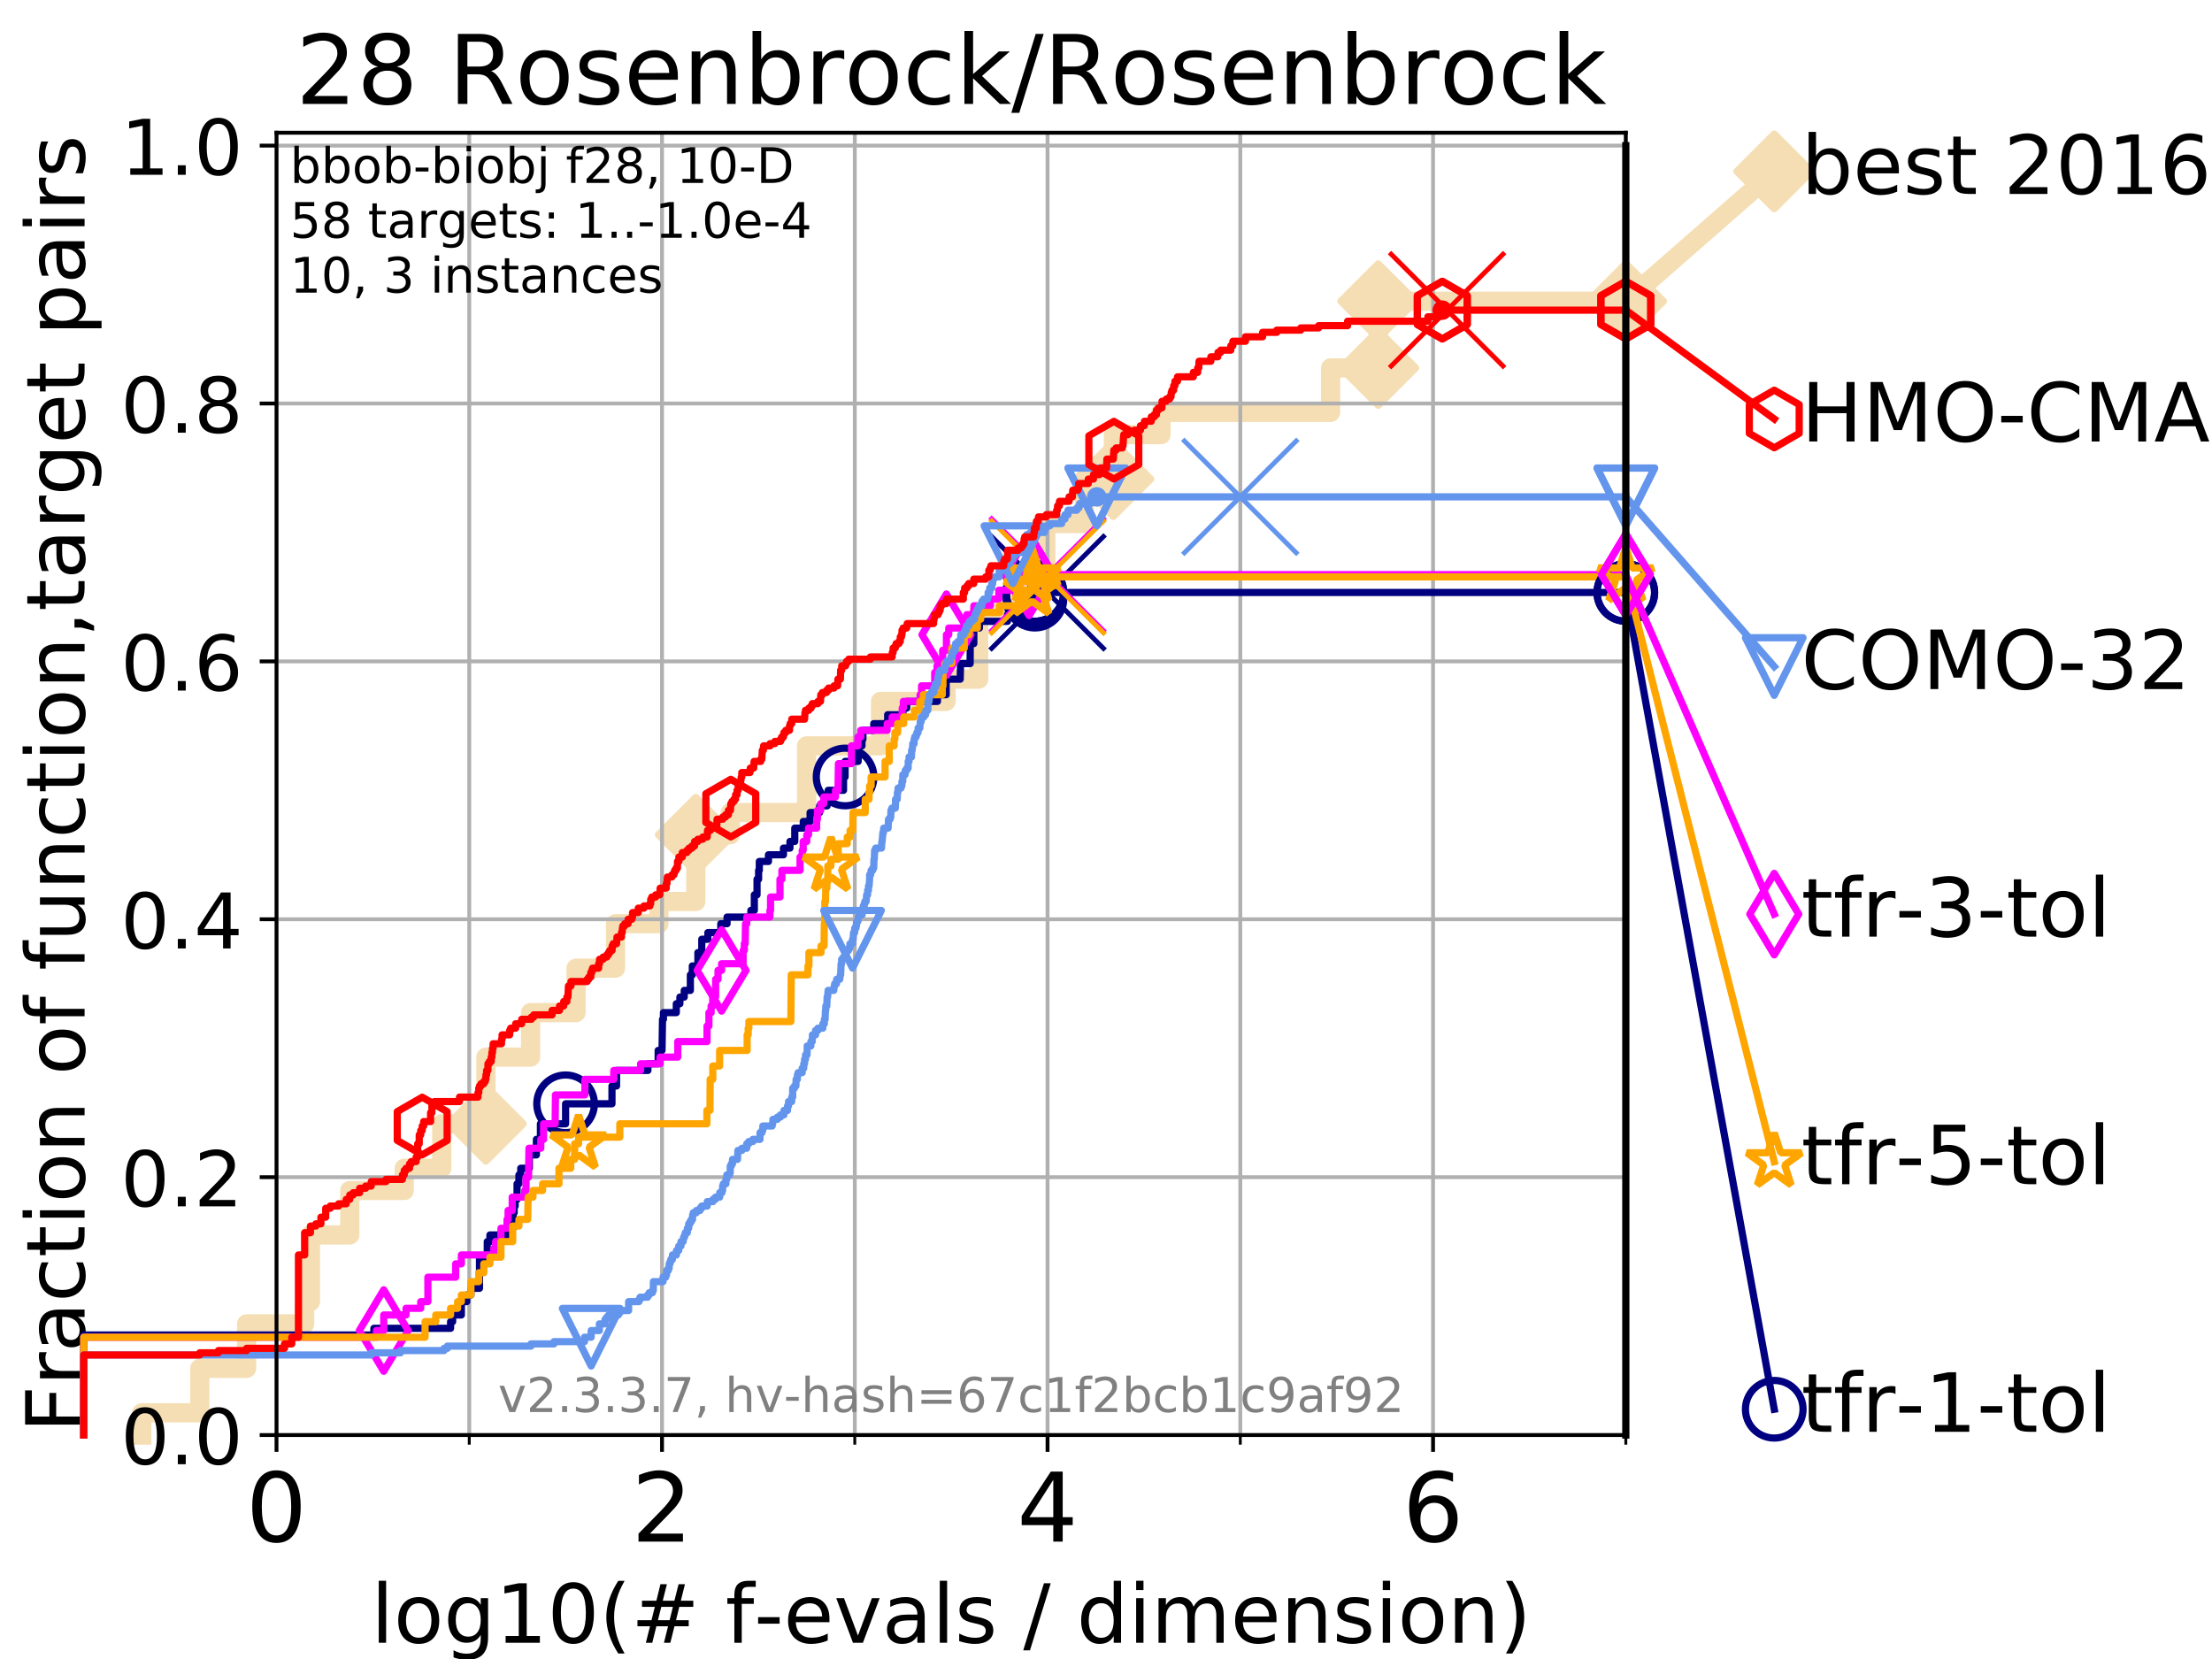 <?xml version="1.0" encoding="utf-8" standalone="no"?>
<!DOCTYPE svg PUBLIC "-//W3C//DTD SVG 1.1//EN"
  "http://www.w3.org/Graphics/SVG/1.1/DTD/svg11.dtd">
<!-- Created with matplotlib (https://matplotlib.org/) -->
<svg height="345.6pt" version="1.1" viewBox="0 0 460.8 345.6" width="460.8pt" xmlns="http://www.w3.org/2000/svg" xmlns:xlink="http://www.w3.org/1999/xlink">
 <defs>
  <style type="text/css">
*{stroke-linecap:butt;stroke-linejoin:round;}
  </style>
 </defs>
 <g id="figure_1">
  <g id="patch_1">
   <path d="M 0 345.6 
L 460.8 345.6 
L 460.8 0 
L 0 0 
z
" style="fill:#ffffff;"/>
  </g>
  <g id="axes_1">
   <g id="patch_2">
    <path d="M 57.6 298.944 
L 338.688 298.944 
L 338.688 27.648 
L 57.6 27.648 
z
" style="fill:#ffffff;"/>
   </g>
   <g id="line2d_1">
    <path d="M 29.533 298.944 
L 29.533 294.313 
L 41.621 294.313 
L 41.621 285.05 
L 51.38 285.05 
L 51.38 275.788 
L 63.468 275.788 
L 63.468 271.157 
L 64.671 271.157 
L 64.671 257.263 
L 72.868 257.263 
L 72.868 248.001 
L 84.213 248.001 
L 84.213 243.37 
L 92.027 243.37 
L 92.027 234.107 
L 101.223 234.107 
L 101.223 220.214 
L 110.527 220.214 
L 110.527 210.951 
L 119.997 210.951 
L 119.997 201.689 
L 128.23 201.689 
L 128.23 192.426 
L 137.271 192.426 
L 137.271 187.795 
L 144.947 187.795 
L 144.947 173.901 
L 152.138 173.901 
L 152.138 169.27 
L 168.023 169.27 
L 168.023 155.377 
L 183.436 155.377 
L 183.436 146.114 
L 197.086 146.114 
L 197.086 141.483 
L 203.872 141.483 
L 203.872 127.589 
L 212.066 127.589 
L 212.066 122.958 
L 217.862 122.958 
L 217.862 109.065 
L 225.904 109.065 
L 225.904 99.802 
L 231.929 99.802 
L 231.929 90.54 
L 241.862 90.54 
L 241.862 85.909 
L 277.186 85.909 
L 277.186 76.646 
L 287.112 76.646 
L 287.112 62.753 
L 338.688 62.753 
" style="fill:none;stroke:#f5deb3;stroke-linecap:square;stroke-width:4;"/>
   </g>
   <g id="line2d_2">
    <defs>
     <path d="M 0 7.778 
L 7.778 0 
L 0 -7.778 
L -7.778 0 
z
" id="m368ad10582" style="stroke:#f5deb3;stroke-linejoin:miter;stroke-width:1.5;"/>
    </defs>
    <g>
     <use style="fill:#f5deb3;stroke:#f5deb3;stroke-linejoin:miter;stroke-width:1.5;" x="101.223" xlink:href="#m368ad10582" y="234.107"/>
     <use style="fill:#f5deb3;stroke:#f5deb3;stroke-linejoin:miter;stroke-width:1.5;" x="144.947" xlink:href="#m368ad10582" y="173.901"/>
     <use style="fill:#f5deb3;stroke:#f5deb3;stroke-linejoin:miter;stroke-width:1.5;" x="231.929" xlink:href="#m368ad10582" y="99.802"/>
     <use style="fill:#f5deb3;stroke:#f5deb3;stroke-linejoin:miter;stroke-width:1.5;" x="287.112" xlink:href="#m368ad10582" y="76.646"/>
     <use style="fill:#f5deb3;stroke:#f5deb3;stroke-linejoin:miter;stroke-width:1.5;" x="287.112" xlink:href="#m368ad10582" y="62.753"/>
     <use style="fill:#f5deb3;stroke:#f5deb3;stroke-linejoin:miter;stroke-width:1.5;" x="338.688" xlink:href="#m368ad10582" y="62.753"/>
    </g>
   </g>
   <g id="line2d_3">
    <path style="fill:none;stroke:#f5deb3;stroke-linecap:square;stroke-width:4;"/>
    <g/>
   </g>
   <g id="line2d_4">
    <path d="M 338.688 62.753 
L 369.608 35.706 
" style="fill:none;stroke:#f5deb3;stroke-linecap:square;stroke-width:4;"/>
    <g>
     <use style="fill:#f5deb3;stroke:#f5deb3;stroke-linejoin:miter;stroke-width:1.5;" x="338.688" xlink:href="#m368ad10582" y="62.753"/>
     <use style="fill:#f5deb3;stroke:#f5deb3;stroke-linejoin:miter;stroke-width:1.5;" x="369.608" xlink:href="#m368ad10582" y="35.706"/>
    </g>
   </g>
   <g id="matplotlib.axis_1">
    <g id="xtick_1">
     <g id="line2d_5">
      <path clip-path="url(#pc0c5724d2d)" d="M 57.6 298.944 
L 57.6 27.648 
" style="fill:none;stroke:#b0b0b0;stroke-linecap:square;stroke-width:0.8;"/>
     </g>
     <g id="line2d_6">
      <defs>
       <path d="M 0 0 
L 0 3.5 
" id="m114bc6367a" style="stroke:#000000;stroke-width:0.8;"/>
      </defs>
      <g>
       <use style="stroke:#000000;stroke-width:0.8;" x="57.6" xlink:href="#m114bc6367a" y="298.944"/>
      </g>
     </g>
     <g id="text_1">
      <!-- 0 -->
      <defs>
       <path d="M 31.781 66.406 
Q 24.172 66.406 20.328 58.906 
Q 16.5 51.422 16.5 36.375 
Q 16.5 21.391 20.328 13.891 
Q 24.172 6.391 31.781 6.391 
Q 39.453 6.391 43.281 13.891 
Q 47.125 21.391 47.125 36.375 
Q 47.125 51.422 43.281 58.906 
Q 39.453 66.406 31.781 66.406 
z
M 31.781 74.219 
Q 44.047 74.219 50.516 64.516 
Q 56.984 54.828 56.984 36.375 
Q 56.984 17.969 50.516 8.266 
Q 44.047 -1.422 31.781 -1.422 
Q 19.531 -1.422 13.062 8.266 
Q 6.594 17.969 6.594 36.375 
Q 6.594 54.828 13.062 64.516 
Q 19.531 74.219 31.781 74.219 
z
" id="DejaVuSans-48"/>
      </defs>
      <g transform="translate(51.237 321.141)scale(0.2 -0.2)">
       <use xlink:href="#DejaVuSans-48"/>
      </g>
     </g>
    </g>
    <g id="xtick_2">
     <g id="line2d_7">
      <path clip-path="url(#pc0c5724d2d)" d="M 137.911 298.944 
L 137.911 27.648 
" style="fill:none;stroke:#b0b0b0;stroke-linecap:square;stroke-width:0.8;"/>
     </g>
     <g id="line2d_8">
      <g>
       <use style="stroke:#000000;stroke-width:0.8;" x="137.911" xlink:href="#m114bc6367a" y="298.944"/>
      </g>
     </g>
     <g id="text_2">
      <!-- 2 -->
      <defs>
       <path d="M 19.188 8.297 
L 53.609 8.297 
L 53.609 0 
L 7.328 0 
L 7.328 8.297 
Q 12.938 14.109 22.625 23.891 
Q 32.328 33.688 34.812 36.531 
Q 39.547 41.844 41.422 45.531 
Q 43.312 49.219 43.312 52.781 
Q 43.312 58.594 39.234 62.25 
Q 35.156 65.922 28.609 65.922 
Q 23.969 65.922 18.812 64.312 
Q 13.672 62.703 7.812 59.422 
L 7.812 69.391 
Q 13.766 71.781 18.938 73 
Q 24.125 74.219 28.422 74.219 
Q 39.75 74.219 46.484 68.547 
Q 53.219 62.891 53.219 53.422 
Q 53.219 48.922 51.531 44.891 
Q 49.859 40.875 45.406 35.406 
Q 44.188 33.984 37.641 27.219 
Q 31.109 20.453 19.188 8.297 
z
" id="DejaVuSans-50"/>
      </defs>
      <g transform="translate(131.548 321.141)scale(0.2 -0.2)">
       <use xlink:href="#DejaVuSans-50"/>
      </g>
     </g>
    </g>
    <g id="xtick_3">
     <g id="line2d_9">
      <path clip-path="url(#pc0c5724d2d)" d="M 218.222 298.944 
L 218.222 27.648 
" style="fill:none;stroke:#b0b0b0;stroke-linecap:square;stroke-width:0.8;"/>
     </g>
     <g id="line2d_10">
      <g>
       <use style="stroke:#000000;stroke-width:0.8;" x="218.222" xlink:href="#m114bc6367a" y="298.944"/>
      </g>
     </g>
     <g id="text_3">
      <!-- 4 -->
      <defs>
       <path d="M 37.797 64.312 
L 12.891 25.391 
L 37.797 25.391 
z
M 35.203 72.906 
L 47.609 72.906 
L 47.609 25.391 
L 58.016 25.391 
L 58.016 17.188 
L 47.609 17.188 
L 47.609 0 
L 37.797 0 
L 37.797 17.188 
L 4.891 17.188 
L 4.891 26.703 
z
" id="DejaVuSans-52"/>
      </defs>
      <g transform="translate(211.859 321.141)scale(0.2 -0.2)">
       <use xlink:href="#DejaVuSans-52"/>
      </g>
     </g>
    </g>
    <g id="xtick_4">
     <g id="line2d_11">
      <path clip-path="url(#pc0c5724d2d)" d="M 298.533 298.944 
L 298.533 27.648 
" style="fill:none;stroke:#b0b0b0;stroke-linecap:square;stroke-width:0.8;"/>
     </g>
     <g id="line2d_12">
      <g>
       <use style="stroke:#000000;stroke-width:0.8;" x="298.533" xlink:href="#m114bc6367a" y="298.944"/>
      </g>
     </g>
     <g id="text_4">
      <!-- 6 -->
      <defs>
       <path d="M 33.016 40.375 
Q 26.375 40.375 22.484 35.828 
Q 18.609 31.297 18.609 23.391 
Q 18.609 15.531 22.484 10.953 
Q 26.375 6.391 33.016 6.391 
Q 39.656 6.391 43.531 10.953 
Q 47.406 15.531 47.406 23.391 
Q 47.406 31.297 43.531 35.828 
Q 39.656 40.375 33.016 40.375 
z
M 52.594 71.297 
L 52.594 62.312 
Q 48.875 64.062 45.094 64.984 
Q 41.312 65.922 37.594 65.922 
Q 27.828 65.922 22.672 59.328 
Q 17.531 52.734 16.797 39.406 
Q 19.672 43.656 24.016 45.922 
Q 28.375 48.188 33.594 48.188 
Q 44.578 48.188 50.953 41.516 
Q 57.328 34.859 57.328 23.391 
Q 57.328 12.156 50.688 5.359 
Q 44.047 -1.422 33.016 -1.422 
Q 20.359 -1.422 13.672 8.266 
Q 6.984 17.969 6.984 36.375 
Q 6.984 53.656 15.188 63.938 
Q 23.391 74.219 37.203 74.219 
Q 40.922 74.219 44.703 73.484 
Q 48.484 72.75 52.594 71.297 
z
" id="DejaVuSans-54"/>
      </defs>
      <g transform="translate(292.17 321.141)scale(0.2 -0.2)">
       <use xlink:href="#DejaVuSans-54"/>
      </g>
     </g>
    </g>
    <g id="xtick_5">
     <g id="line2d_13">
      <path clip-path="url(#pc0c5724d2d)" d="M 97.755 298.944 
L 97.755 27.648 
" style="fill:none;stroke:#b0b0b0;stroke-linecap:square;stroke-width:0.8;"/>
     </g>
     <g id="line2d_14">
      <defs>
       <path d="M 0 0 
L 0 2 
" id="m2a067671e4" style="stroke:#000000;stroke-width:0.6;"/>
      </defs>
      <g>
       <use style="stroke:#000000;stroke-width:0.6;" x="97.755" xlink:href="#m2a067671e4" y="298.944"/>
      </g>
     </g>
    </g>
    <g id="xtick_6">
     <g id="line2d_15">
      <path clip-path="url(#pc0c5724d2d)" d="M 178.066 298.944 
L 178.066 27.648 
" style="fill:none;stroke:#b0b0b0;stroke-linecap:square;stroke-width:0.8;"/>
     </g>
     <g id="line2d_16">
      <g>
       <use style="stroke:#000000;stroke-width:0.6;" x="178.066" xlink:href="#m2a067671e4" y="298.944"/>
      </g>
     </g>
    </g>
    <g id="xtick_7">
     <g id="line2d_17">
      <path clip-path="url(#pc0c5724d2d)" d="M 258.377 298.944 
L 258.377 27.648 
" style="fill:none;stroke:#b0b0b0;stroke-linecap:square;stroke-width:0.8;"/>
     </g>
     <g id="line2d_18">
      <g>
       <use style="stroke:#000000;stroke-width:0.6;" x="258.377" xlink:href="#m2a067671e4" y="298.944"/>
      </g>
     </g>
    </g>
    <g id="xtick_8">
     <g id="line2d_19">
      <path clip-path="url(#pc0c5724d2d)" d="M 338.688 298.944 
L 338.688 27.648 
" style="fill:none;stroke:#b0b0b0;stroke-linecap:square;stroke-width:0.8;"/>
     </g>
     <g id="line2d_20">
      <g>
       <use style="stroke:#000000;stroke-width:0.6;" x="338.688" xlink:href="#m2a067671e4" y="298.944"/>
      </g>
     </g>
    </g>
    <g id="text_5">
     <!-- log10(# f-evals / dimension) -->
     <defs>
      <path d="M 9.422 75.984 
L 18.406 75.984 
L 18.406 0 
L 9.422 0 
z
" id="DejaVuSans-108"/>
      <path d="M 30.609 48.391 
Q 23.391 48.391 19.188 42.75 
Q 14.984 37.109 14.984 27.297 
Q 14.984 17.484 19.156 11.844 
Q 23.344 6.203 30.609 6.203 
Q 37.797 6.203 41.984 11.859 
Q 46.188 17.531 46.188 27.297 
Q 46.188 37.016 41.984 42.703 
Q 37.797 48.391 30.609 48.391 
z
M 30.609 56 
Q 42.328 56 49.016 48.375 
Q 55.719 40.766 55.719 27.297 
Q 55.719 13.875 49.016 6.219 
Q 42.328 -1.422 30.609 -1.422 
Q 18.844 -1.422 12.172 6.219 
Q 5.516 13.875 5.516 27.297 
Q 5.516 40.766 12.172 48.375 
Q 18.844 56 30.609 56 
z
" id="DejaVuSans-111"/>
      <path d="M 45.406 27.984 
Q 45.406 37.75 41.375 43.109 
Q 37.359 48.484 30.078 48.484 
Q 22.859 48.484 18.828 43.109 
Q 14.797 37.75 14.797 27.984 
Q 14.797 18.266 18.828 12.891 
Q 22.859 7.516 30.078 7.516 
Q 37.359 7.516 41.375 12.891 
Q 45.406 18.266 45.406 27.984 
z
M 54.391 6.781 
Q 54.391 -7.172 48.188 -13.984 
Q 42 -20.797 29.203 -20.797 
Q 24.469 -20.797 20.266 -20.094 
Q 16.062 -19.391 12.109 -17.922 
L 12.109 -9.188 
Q 16.062 -11.328 19.922 -12.344 
Q 23.781 -13.375 27.781 -13.375 
Q 36.625 -13.375 41.016 -8.766 
Q 45.406 -4.156 45.406 5.172 
L 45.406 9.625 
Q 42.625 4.781 38.281 2.391 
Q 33.938 0 27.875 0 
Q 17.828 0 11.672 7.656 
Q 5.516 15.328 5.516 27.984 
Q 5.516 40.672 11.672 48.328 
Q 17.828 56 27.875 56 
Q 33.938 56 38.281 53.609 
Q 42.625 51.219 45.406 46.391 
L 45.406 54.688 
L 54.391 54.688 
z
" id="DejaVuSans-103"/>
      <path d="M 12.406 8.297 
L 28.516 8.297 
L 28.516 63.922 
L 10.984 60.406 
L 10.984 69.391 
L 28.422 72.906 
L 38.281 72.906 
L 38.281 8.297 
L 54.391 8.297 
L 54.391 0 
L 12.406 0 
z
" id="DejaVuSans-49"/>
      <path d="M 31 75.875 
Q 24.469 64.656 21.281 53.656 
Q 18.109 42.672 18.109 31.391 
Q 18.109 20.125 21.312 9.062 
Q 24.516 -2 31 -13.188 
L 23.188 -13.188 
Q 15.875 -1.703 12.234 9.375 
Q 8.594 20.453 8.594 31.391 
Q 8.594 42.281 12.203 53.312 
Q 15.828 64.359 23.188 75.875 
z
" id="DejaVuSans-40"/>
      <path d="M 51.125 44 
L 36.922 44 
L 32.812 27.688 
L 47.125 27.688 
z
M 43.797 71.781 
L 38.719 51.516 
L 52.984 51.516 
L 58.109 71.781 
L 65.922 71.781 
L 60.891 51.516 
L 76.125 51.516 
L 76.125 44 
L 58.984 44 
L 54.984 27.688 
L 70.516 27.688 
L 70.516 20.219 
L 53.078 20.219 
L 48 0 
L 40.188 0 
L 45.219 20.219 
L 30.906 20.219 
L 25.875 0 
L 18.016 0 
L 23.094 20.219 
L 7.719 20.219 
L 7.719 27.688 
L 24.906 27.688 
L 29 44 
L 13.281 44 
L 13.281 51.516 
L 30.906 51.516 
L 35.891 71.781 
z
" id="DejaVuSans-35"/>
      <path id="DejaVuSans-32"/>
      <path d="M 37.109 75.984 
L 37.109 68.5 
L 28.516 68.5 
Q 23.688 68.5 21.797 66.547 
Q 19.922 64.594 19.922 59.516 
L 19.922 54.688 
L 34.719 54.688 
L 34.719 47.703 
L 19.922 47.703 
L 19.922 0 
L 10.891 0 
L 10.891 47.703 
L 2.297 47.703 
L 2.297 54.688 
L 10.891 54.688 
L 10.891 58.5 
Q 10.891 67.625 15.141 71.797 
Q 19.391 75.984 28.609 75.984 
z
" id="DejaVuSans-102"/>
      <path d="M 4.891 31.391 
L 31.203 31.391 
L 31.203 23.391 
L 4.891 23.391 
z
" id="DejaVuSans-45"/>
      <path d="M 56.203 29.594 
L 56.203 25.203 
L 14.891 25.203 
Q 15.484 15.922 20.484 11.062 
Q 25.484 6.203 34.422 6.203 
Q 39.594 6.203 44.453 7.469 
Q 49.312 8.734 54.109 11.281 
L 54.109 2.781 
Q 49.266 0.734 44.188 -0.344 
Q 39.109 -1.422 33.891 -1.422 
Q 20.797 -1.422 13.156 6.188 
Q 5.516 13.812 5.516 26.812 
Q 5.516 40.234 12.766 48.109 
Q 20.016 56 32.328 56 
Q 43.359 56 49.781 48.891 
Q 56.203 41.797 56.203 29.594 
z
M 47.219 32.234 
Q 47.125 39.594 43.094 43.984 
Q 39.062 48.391 32.422 48.391 
Q 24.906 48.391 20.391 44.141 
Q 15.875 39.891 15.188 32.172 
z
" id="DejaVuSans-101"/>
      <path d="M 2.984 54.688 
L 12.5 54.688 
L 29.594 8.797 
L 46.688 54.688 
L 56.203 54.688 
L 35.688 0 
L 23.484 0 
z
" id="DejaVuSans-118"/>
      <path d="M 34.281 27.484 
Q 23.391 27.484 19.188 25 
Q 14.984 22.516 14.984 16.5 
Q 14.984 11.719 18.141 8.906 
Q 21.297 6.109 26.703 6.109 
Q 34.188 6.109 38.703 11.406 
Q 43.219 16.703 43.219 25.484 
L 43.219 27.484 
z
M 52.203 31.203 
L 52.203 0 
L 43.219 0 
L 43.219 8.297 
Q 40.141 3.328 35.547 0.953 
Q 30.953 -1.422 24.312 -1.422 
Q 15.922 -1.422 10.953 3.297 
Q 6 8.016 6 15.922 
Q 6 25.141 12.172 29.828 
Q 18.359 34.516 30.609 34.516 
L 43.219 34.516 
L 43.219 35.406 
Q 43.219 41.609 39.141 45 
Q 35.062 48.391 27.688 48.391 
Q 23 48.391 18.547 47.266 
Q 14.109 46.141 10.016 43.891 
L 10.016 52.203 
Q 14.938 54.109 19.578 55.047 
Q 24.219 56 28.609 56 
Q 40.484 56 46.344 49.844 
Q 52.203 43.703 52.203 31.203 
z
" id="DejaVuSans-97"/>
      <path d="M 44.281 53.078 
L 44.281 44.578 
Q 40.484 46.531 36.375 47.5 
Q 32.281 48.484 27.875 48.484 
Q 21.188 48.484 17.844 46.438 
Q 14.5 44.391 14.5 40.281 
Q 14.5 37.156 16.891 35.375 
Q 19.281 33.594 26.516 31.984 
L 29.594 31.297 
Q 39.156 29.25 43.188 25.516 
Q 47.219 21.781 47.219 15.094 
Q 47.219 7.469 41.188 3.016 
Q 35.156 -1.422 24.609 -1.422 
Q 20.219 -1.422 15.453 -0.562 
Q 10.688 0.297 5.422 2 
L 5.422 11.281 
Q 10.406 8.688 15.234 7.391 
Q 20.062 6.109 24.812 6.109 
Q 31.156 6.109 34.562 8.281 
Q 37.984 10.453 37.984 14.406 
Q 37.984 18.062 35.516 20.016 
Q 33.062 21.969 24.703 23.781 
L 21.578 24.516 
Q 13.234 26.266 9.516 29.906 
Q 5.812 33.547 5.812 39.891 
Q 5.812 47.609 11.281 51.797 
Q 16.75 56 26.812 56 
Q 31.781 56 36.172 55.266 
Q 40.578 54.547 44.281 53.078 
z
" id="DejaVuSans-115"/>
      <path d="M 25.391 72.906 
L 33.688 72.906 
L 8.297 -9.281 
L 0 -9.281 
z
" id="DejaVuSans-47"/>
      <path d="M 45.406 46.391 
L 45.406 75.984 
L 54.391 75.984 
L 54.391 0 
L 45.406 0 
L 45.406 8.203 
Q 42.578 3.328 38.25 0.953 
Q 33.938 -1.422 27.875 -1.422 
Q 17.969 -1.422 11.734 6.484 
Q 5.516 14.406 5.516 27.297 
Q 5.516 40.188 11.734 48.094 
Q 17.969 56 27.875 56 
Q 33.938 56 38.25 53.625 
Q 42.578 51.266 45.406 46.391 
z
M 14.797 27.297 
Q 14.797 17.391 18.875 11.75 
Q 22.953 6.109 30.078 6.109 
Q 37.203 6.109 41.297 11.75 
Q 45.406 17.391 45.406 27.297 
Q 45.406 37.203 41.297 42.844 
Q 37.203 48.484 30.078 48.484 
Q 22.953 48.484 18.875 42.844 
Q 14.797 37.203 14.797 27.297 
z
" id="DejaVuSans-100"/>
      <path d="M 9.422 54.688 
L 18.406 54.688 
L 18.406 0 
L 9.422 0 
z
M 9.422 75.984 
L 18.406 75.984 
L 18.406 64.594 
L 9.422 64.594 
z
" id="DejaVuSans-105"/>
      <path d="M 52 44.188 
Q 55.375 50.25 60.062 53.125 
Q 64.75 56 71.094 56 
Q 79.641 56 84.281 50.016 
Q 88.922 44.047 88.922 33.016 
L 88.922 0 
L 79.891 0 
L 79.891 32.719 
Q 79.891 40.578 77.094 44.375 
Q 74.312 48.188 68.609 48.188 
Q 61.625 48.188 57.562 43.547 
Q 53.516 38.922 53.516 30.906 
L 53.516 0 
L 44.484 0 
L 44.484 32.719 
Q 44.484 40.625 41.703 44.406 
Q 38.922 48.188 33.109 48.188 
Q 26.219 48.188 22.156 43.531 
Q 18.109 38.875 18.109 30.906 
L 18.109 0 
L 9.078 0 
L 9.078 54.688 
L 18.109 54.688 
L 18.109 46.188 
Q 21.188 51.219 25.484 53.609 
Q 29.781 56 35.688 56 
Q 41.656 56 45.828 52.969 
Q 50 49.953 52 44.188 
z
" id="DejaVuSans-109"/>
      <path d="M 54.891 33.016 
L 54.891 0 
L 45.906 0 
L 45.906 32.719 
Q 45.906 40.484 42.875 44.328 
Q 39.844 48.188 33.797 48.188 
Q 26.516 48.188 22.312 43.547 
Q 18.109 38.922 18.109 30.906 
L 18.109 0 
L 9.078 0 
L 9.078 54.688 
L 18.109 54.688 
L 18.109 46.188 
Q 21.344 51.125 25.703 53.562 
Q 30.078 56 35.797 56 
Q 45.219 56 50.047 50.172 
Q 54.891 44.344 54.891 33.016 
z
" id="DejaVuSans-110"/>
      <path d="M 8.016 75.875 
L 15.828 75.875 
Q 23.141 64.359 26.781 53.312 
Q 30.422 42.281 30.422 31.391 
Q 30.422 20.453 26.781 9.375 
Q 23.141 -1.703 15.828 -13.188 
L 8.016 -13.188 
Q 14.5 -2 17.703 9.062 
Q 20.906 20.125 20.906 31.391 
Q 20.906 42.672 17.703 53.656 
Q 14.5 64.656 8.016 75.875 
z
" id="DejaVuSans-41"/>
     </defs>
     <g transform="translate(77.303 342.218)scale(0.17 -0.17)">
      <use xlink:href="#DejaVuSans-108"/>
      <use x="27.783" xlink:href="#DejaVuSans-111"/>
      <use x="88.965" xlink:href="#DejaVuSans-103"/>
      <use x="152.441" xlink:href="#DejaVuSans-49"/>
      <use x="216.064" xlink:href="#DejaVuSans-48"/>
      <use x="279.688" xlink:href="#DejaVuSans-40"/>
      <use x="318.701" xlink:href="#DejaVuSans-35"/>
      <use x="402.49" xlink:href="#DejaVuSans-32"/>
      <use x="434.277" xlink:href="#DejaVuSans-102"/>
      <use x="469.404" xlink:href="#DejaVuSans-45"/>
      <use x="505.488" xlink:href="#DejaVuSans-101"/>
      <use x="567.012" xlink:href="#DejaVuSans-118"/>
      <use x="626.191" xlink:href="#DejaVuSans-97"/>
      <use x="687.471" xlink:href="#DejaVuSans-108"/>
      <use x="715.254" xlink:href="#DejaVuSans-115"/>
      <use x="767.354" xlink:href="#DejaVuSans-32"/>
      <use x="799.141" xlink:href="#DejaVuSans-47"/>
      <use x="832.832" xlink:href="#DejaVuSans-32"/>
      <use x="864.619" xlink:href="#DejaVuSans-100"/>
      <use x="928.096" xlink:href="#DejaVuSans-105"/>
      <use x="955.879" xlink:href="#DejaVuSans-109"/>
      <use x="1053.291" xlink:href="#DejaVuSans-101"/>
      <use x="1114.814" xlink:href="#DejaVuSans-110"/>
      <use x="1178.193" xlink:href="#DejaVuSans-115"/>
      <use x="1230.293" xlink:href="#DejaVuSans-105"/>
      <use x="1258.076" xlink:href="#DejaVuSans-111"/>
      <use x="1319.258" xlink:href="#DejaVuSans-110"/>
      <use x="1382.637" xlink:href="#DejaVuSans-41"/>
     </g>
    </g>
   </g>
   <g id="matplotlib.axis_2">
    <g id="ytick_1">
     <g id="line2d_21">
      <path clip-path="url(#pc0c5724d2d)" d="M 57.6 298.944 
L 338.688 298.944 
" style="fill:none;stroke:#b0b0b0;stroke-linecap:square;stroke-width:0.8;"/>
     </g>
     <g id="line2d_22">
      <defs>
       <path d="M 0 0 
L -3.5 0 
" id="mda0b7bed7f" style="stroke:#000000;stroke-width:0.8;"/>
      </defs>
      <g>
       <use style="stroke:#000000;stroke-width:0.8;" x="57.6" xlink:href="#mda0b7bed7f" y="298.944"/>
      </g>
     </g>
     <g id="text_6">
      <!-- 0.0 -->
      <defs>
       <path d="M 10.688 12.406 
L 21 12.406 
L 21 0 
L 10.688 0 
z
" id="DejaVuSans-46"/>
      </defs>
      <g transform="translate(25.155 305.023)scale(0.16 -0.16)">
       <use xlink:href="#DejaVuSans-48"/>
       <use x="63.623" xlink:href="#DejaVuSans-46"/>
       <use x="95.41" xlink:href="#DejaVuSans-48"/>
      </g>
     </g>
    </g>
    <g id="ytick_2">
     <g id="line2d_23">
      <path clip-path="url(#pc0c5724d2d)" d="M 57.6 245.222 
L 338.688 245.222 
" style="fill:none;stroke:#b0b0b0;stroke-linecap:square;stroke-width:0.8;"/>
     </g>
     <g id="line2d_24">
      <g>
       <use style="stroke:#000000;stroke-width:0.8;" x="57.6" xlink:href="#mda0b7bed7f" y="245.222"/>
      </g>
     </g>
     <g id="text_7">
      <!-- 0.2 -->
      <g transform="translate(25.155 251.301)scale(0.16 -0.16)">
       <use xlink:href="#DejaVuSans-48"/>
       <use x="63.623" xlink:href="#DejaVuSans-46"/>
       <use x="95.41" xlink:href="#DejaVuSans-50"/>
      </g>
     </g>
    </g>
    <g id="ytick_3">
     <g id="line2d_25">
      <path clip-path="url(#pc0c5724d2d)" d="M 57.6 191.5 
L 338.688 191.5 
" style="fill:none;stroke:#b0b0b0;stroke-linecap:square;stroke-width:0.8;"/>
     </g>
     <g id="line2d_26">
      <g>
       <use style="stroke:#000000;stroke-width:0.8;" x="57.6" xlink:href="#mda0b7bed7f" y="191.5"/>
      </g>
     </g>
     <g id="text_8">
      <!-- 0.4 -->
      <g transform="translate(25.155 197.579)scale(0.16 -0.16)">
       <use xlink:href="#DejaVuSans-48"/>
       <use x="63.623" xlink:href="#DejaVuSans-46"/>
       <use x="95.41" xlink:href="#DejaVuSans-52"/>
      </g>
     </g>
    </g>
    <g id="ytick_4">
     <g id="line2d_27">
      <path clip-path="url(#pc0c5724d2d)" d="M 57.6 137.778 
L 338.688 137.778 
" style="fill:none;stroke:#b0b0b0;stroke-linecap:square;stroke-width:0.8;"/>
     </g>
     <g id="line2d_28">
      <g>
       <use style="stroke:#000000;stroke-width:0.8;" x="57.6" xlink:href="#mda0b7bed7f" y="137.778"/>
      </g>
     </g>
     <g id="text_9">
      <!-- 0.6 -->
      <g transform="translate(25.155 143.857)scale(0.16 -0.16)">
       <use xlink:href="#DejaVuSans-48"/>
       <use x="63.623" xlink:href="#DejaVuSans-46"/>
       <use x="95.41" xlink:href="#DejaVuSans-54"/>
      </g>
     </g>
    </g>
    <g id="ytick_5">
     <g id="line2d_29">
      <path clip-path="url(#pc0c5724d2d)" d="M 57.6 84.056 
L 338.688 84.056 
" style="fill:none;stroke:#b0b0b0;stroke-linecap:square;stroke-width:0.8;"/>
     </g>
     <g id="line2d_30">
      <g>
       <use style="stroke:#000000;stroke-width:0.8;" x="57.6" xlink:href="#mda0b7bed7f" y="84.056"/>
      </g>
     </g>
     <g id="text_10">
      <!-- 0.8 -->
      <defs>
       <path d="M 31.781 34.625 
Q 24.75 34.625 20.719 30.859 
Q 16.703 27.094 16.703 20.516 
Q 16.703 13.922 20.719 10.156 
Q 24.75 6.391 31.781 6.391 
Q 38.812 6.391 42.859 10.172 
Q 46.922 13.969 46.922 20.516 
Q 46.922 27.094 42.891 30.859 
Q 38.875 34.625 31.781 34.625 
z
M 21.922 38.812 
Q 15.578 40.375 12.031 44.719 
Q 8.5 49.078 8.5 55.328 
Q 8.5 64.062 14.719 69.141 
Q 20.953 74.219 31.781 74.219 
Q 42.672 74.219 48.875 69.141 
Q 55.078 64.062 55.078 55.328 
Q 55.078 49.078 51.531 44.719 
Q 48 40.375 41.703 38.812 
Q 48.828 37.156 52.797 32.312 
Q 56.781 27.484 56.781 20.516 
Q 56.781 9.906 50.312 4.234 
Q 43.844 -1.422 31.781 -1.422 
Q 19.734 -1.422 13.25 4.234 
Q 6.781 9.906 6.781 20.516 
Q 6.781 27.484 10.781 32.312 
Q 14.797 37.156 21.922 38.812 
z
M 18.312 54.391 
Q 18.312 48.734 21.844 45.562 
Q 25.391 42.391 31.781 42.391 
Q 38.141 42.391 41.719 45.562 
Q 45.312 48.734 45.312 54.391 
Q 45.312 60.062 41.719 63.234 
Q 38.141 66.406 31.781 66.406 
Q 25.391 66.406 21.844 63.234 
Q 18.312 60.062 18.312 54.391 
z
" id="DejaVuSans-56"/>
      </defs>
      <g transform="translate(25.155 90.135)scale(0.16 -0.16)">
       <use xlink:href="#DejaVuSans-48"/>
       <use x="63.623" xlink:href="#DejaVuSans-46"/>
       <use x="95.41" xlink:href="#DejaVuSans-56"/>
      </g>
     </g>
    </g>
    <g id="ytick_6">
     <g id="line2d_31">
      <path clip-path="url(#pc0c5724d2d)" d="M 57.6 30.334 
L 338.688 30.334 
" style="fill:none;stroke:#b0b0b0;stroke-linecap:square;stroke-width:0.8;"/>
     </g>
     <g id="line2d_32">
      <g>
       <use style="stroke:#000000;stroke-width:0.8;" x="57.6" xlink:href="#mda0b7bed7f" y="30.334"/>
      </g>
     </g>
     <g id="text_11">
      <!-- 1.0 -->
      <g transform="translate(25.155 36.413)scale(0.16 -0.16)">
       <use xlink:href="#DejaVuSans-49"/>
       <use x="63.623" xlink:href="#DejaVuSans-46"/>
       <use x="95.41" xlink:href="#DejaVuSans-48"/>
      </g>
     </g>
    </g>
    <g id="text_12">
     <!-- Fraction of function,target pairs -->
     <defs>
      <path d="M 9.812 72.906 
L 51.703 72.906 
L 51.703 64.594 
L 19.672 64.594 
L 19.672 43.109 
L 48.578 43.109 
L 48.578 34.812 
L 19.672 34.812 
L 19.672 0 
L 9.812 0 
z
" id="DejaVuSans-70"/>
      <path d="M 41.109 46.297 
Q 39.594 47.172 37.812 47.578 
Q 36.031 48 33.891 48 
Q 26.266 48 22.188 43.047 
Q 18.109 38.094 18.109 28.812 
L 18.109 0 
L 9.078 0 
L 9.078 54.688 
L 18.109 54.688 
L 18.109 46.188 
Q 20.953 51.172 25.484 53.578 
Q 30.031 56 36.531 56 
Q 37.453 56 38.578 55.875 
Q 39.703 55.766 41.062 55.516 
z
" id="DejaVuSans-114"/>
      <path d="M 48.781 52.594 
L 48.781 44.188 
Q 44.969 46.297 41.141 47.344 
Q 37.312 48.391 33.406 48.391 
Q 24.656 48.391 19.812 42.844 
Q 14.984 37.312 14.984 27.297 
Q 14.984 17.281 19.812 11.734 
Q 24.656 6.203 33.406 6.203 
Q 37.312 6.203 41.141 7.25 
Q 44.969 8.297 48.781 10.406 
L 48.781 2.094 
Q 45.016 0.344 40.984 -0.531 
Q 36.969 -1.422 32.422 -1.422 
Q 20.062 -1.422 12.781 6.344 
Q 5.516 14.109 5.516 27.297 
Q 5.516 40.672 12.859 48.328 
Q 20.219 56 33.016 56 
Q 37.156 56 41.109 55.141 
Q 45.062 54.297 48.781 52.594 
z
" id="DejaVuSans-99"/>
      <path d="M 18.312 70.219 
L 18.312 54.688 
L 36.812 54.688 
L 36.812 47.703 
L 18.312 47.703 
L 18.312 18.016 
Q 18.312 11.328 20.141 9.422 
Q 21.969 7.516 27.594 7.516 
L 36.812 7.516 
L 36.812 0 
L 27.594 0 
Q 17.188 0 13.234 3.875 
Q 9.281 7.766 9.281 18.016 
L 9.281 47.703 
L 2.688 47.703 
L 2.688 54.688 
L 9.281 54.688 
L 9.281 70.219 
z
" id="DejaVuSans-116"/>
      <path d="M 8.5 21.578 
L 8.5 54.688 
L 17.484 54.688 
L 17.484 21.922 
Q 17.484 14.156 20.5 10.266 
Q 23.531 6.391 29.594 6.391 
Q 36.859 6.391 41.078 11.031 
Q 45.312 15.672 45.312 23.688 
L 45.312 54.688 
L 54.297 54.688 
L 54.297 0 
L 45.312 0 
L 45.312 8.406 
Q 42.047 3.422 37.719 1 
Q 33.406 -1.422 27.688 -1.422 
Q 18.266 -1.422 13.375 4.438 
Q 8.5 10.297 8.5 21.578 
z
M 31.109 56 
z
" id="DejaVuSans-117"/>
      <path d="M 11.719 12.406 
L 22.016 12.406 
L 22.016 4 
L 14.016 -11.625 
L 7.719 -11.625 
L 11.719 4 
z
" id="DejaVuSans-44"/>
      <path d="M 18.109 8.203 
L 18.109 -20.797 
L 9.078 -20.797 
L 9.078 54.688 
L 18.109 54.688 
L 18.109 46.391 
Q 20.953 51.266 25.266 53.625 
Q 29.594 56 35.594 56 
Q 45.562 56 51.781 48.094 
Q 58.016 40.188 58.016 27.297 
Q 58.016 14.406 51.781 6.484 
Q 45.562 -1.422 35.594 -1.422 
Q 29.594 -1.422 25.266 0.953 
Q 20.953 3.328 18.109 8.203 
z
M 48.688 27.297 
Q 48.688 37.203 44.609 42.844 
Q 40.531 48.484 33.406 48.484 
Q 26.266 48.484 22.188 42.844 
Q 18.109 37.203 18.109 27.297 
Q 18.109 17.391 22.188 11.75 
Q 26.266 6.109 33.406 6.109 
Q 40.531 6.109 44.609 11.75 
Q 48.688 17.391 48.688 27.297 
z
" id="DejaVuSans-112"/>
     </defs>
     <g transform="translate(17.62 298.435)rotate(-90)scale(0.17 -0.17)">
      <use xlink:href="#DejaVuSans-70"/>
      <use x="57.41" xlink:href="#DejaVuSans-114"/>
      <use x="98.523" xlink:href="#DejaVuSans-97"/>
      <use x="159.803" xlink:href="#DejaVuSans-99"/>
      <use x="214.783" xlink:href="#DejaVuSans-116"/>
      <use x="253.992" xlink:href="#DejaVuSans-105"/>
      <use x="281.775" xlink:href="#DejaVuSans-111"/>
      <use x="342.957" xlink:href="#DejaVuSans-110"/>
      <use x="406.336" xlink:href="#DejaVuSans-32"/>
      <use x="438.123" xlink:href="#DejaVuSans-111"/>
      <use x="499.305" xlink:href="#DejaVuSans-102"/>
      <use x="534.51" xlink:href="#DejaVuSans-32"/>
      <use x="566.297" xlink:href="#DejaVuSans-102"/>
      <use x="601.502" xlink:href="#DejaVuSans-117"/>
      <use x="664.881" xlink:href="#DejaVuSans-110"/>
      <use x="728.26" xlink:href="#DejaVuSans-99"/>
      <use x="783.24" xlink:href="#DejaVuSans-116"/>
      <use x="822.449" xlink:href="#DejaVuSans-105"/>
      <use x="850.232" xlink:href="#DejaVuSans-111"/>
      <use x="911.414" xlink:href="#DejaVuSans-110"/>
      <use x="974.793" xlink:href="#DejaVuSans-44"/>
      <use x="1006.58" xlink:href="#DejaVuSans-116"/>
      <use x="1045.789" xlink:href="#DejaVuSans-97"/>
      <use x="1107.068" xlink:href="#DejaVuSans-114"/>
      <use x="1148.166" xlink:href="#DejaVuSans-103"/>
      <use x="1211.643" xlink:href="#DejaVuSans-101"/>
      <use x="1273.166" xlink:href="#DejaVuSans-116"/>
      <use x="1312.375" xlink:href="#DejaVuSans-32"/>
      <use x="1344.162" xlink:href="#DejaVuSans-112"/>
      <use x="1407.639" xlink:href="#DejaVuSans-97"/>
      <use x="1468.918" xlink:href="#DejaVuSans-105"/>
      <use x="1496.701" xlink:href="#DejaVuSans-114"/>
      <use x="1537.814" xlink:href="#DejaVuSans-115"/>
     </g>
    </g>
   </g>
   <g id="line2d_33">
    <defs>
     <path d="M 0 1.5 
C 0.398 1.5 0.779 1.342 1.061 1.061 
C 1.342 0.779 1.5 0.398 1.5 0 
C 1.5 -0.398 1.342 -0.779 1.061 -1.061 
C 0.779 -1.342 0.398 -1.5 0 -1.5 
C -0.398 -1.5 -0.779 -1.342 -1.061 -1.061 
C -1.342 -0.779 -1.5 -0.398 -1.5 0 
C -1.5 0.398 -1.342 0.779 -1.061 1.061 
C -0.779 1.342 -0.398 1.5 0 1.5 
z
" id="m23d482db3d" style="stroke:#f5deb3;"/>
    </defs>
    <g>
     <use style="fill:#f5deb3;stroke:#f5deb3;" x="287.112" xlink:href="#m23d482db3d" y="62.753"/>
     <use style="fill:#f5deb3;stroke:#f5deb3;" x="287.112" xlink:href="#m23d482db3d" y="62.753"/>
    </g>
   </g>
   <g id="line2d_34">
    <defs>
     <path d="M 0 1.5 
C 0.398 1.5 0.779 1.342 1.061 1.061 
C 1.342 0.779 1.5 0.398 1.5 0 
C 1.5 -0.398 1.342 -0.779 1.061 -1.061 
C 0.779 -1.342 0.398 -1.5 0 -1.5 
C -0.398 -1.5 -0.779 -1.342 -1.061 -1.061 
C -1.342 -0.779 -1.5 -0.398 -1.5 0 
C -1.5 0.398 -1.342 0.779 -1.061 1.061 
C -0.779 1.342 -0.398 1.5 0 1.5 
z
" id="mb7585c3cdb" style="stroke:#000080;"/>
    </defs>
    <g>
     <use style="fill:#000080;stroke:#000080;" x="215.588" xlink:href="#mb7585c3cdb" y="123.421"/>
     <use style="fill:#000080;stroke:#000080;" x="215.588" xlink:href="#mb7585c3cdb" y="123.421"/>
    </g>
   </g>
   <g id="line2d_35">
    <path d="M 17.445 298.944 
L 17.445 278.104 
L 77.885 278.104 
L 77.885 276.714 
L 93.864 276.714 
L 93.864 275.325 
L 94.295 275.325 
L 94.295 273.935 
L 96.111 273.935 
L 96.111 271.157 
L 97.224 271.157 
L 97.224 269.767 
L 98.101 269.767 
L 98.101 268.378 
L 99.887 268.378 
L 99.887 262.357 
L 101.507 262.357 
L 101.507 258.653 
L 102.06 258.653 
L 102.06 257.263 
L 105.843 257.263 
L 105.843 255.874 
L 106.906 255.874 
L 106.906 252.632 
L 107.111 252.632 
L 107.111 251.243 
L 107.314 251.243 
L 107.314 249.853 
L 107.713 249.853 
L 107.713 246.611 
L 108.103 246.611 
L 108.103 244.759 
L 108.484 244.759 
L 108.484 243.37 
L 110.274 243.37 
L 110.274 240.591 
L 111.742 240.591 
L 111.742 237.349 
L 112.581 237.349 
L 112.581 234.107 
L 117.821 234.107 
L 117.821 229.939 
L 127.485 229.939 
L 127.485 226.234 
L 128.441 226.234 
L 128.441 222.992 
L 134.974 222.992 
L 134.974 221.603 
L 137.108 221.603 
L 137.108 218.824 
L 137.911 218.824 
L 138.015 212.34 
L 138.205 212.34 
L 138.205 210.951 
L 140.886 210.951 
L 140.886 209.099 
L 141.634 209.099 
L 141.634 207.709 
L 142.54 207.709 
L 142.54 206.32 
L 143.816 206.32 
L 143.816 203.078 
L 144.221 203.078 
L 144.221 201.226 
L 145.384 201.226 
L 145.384 198.447 
L 146.194 198.447 
L 146.194 195.668 
L 147.46 195.668 
L 147.46 194.279 
L 150.155 194.279 
L 150.155 192.426 
L 151.462 192.426 
L 151.462 191.037 
L 156.424 191.037 
L 156.424 189.648 
L 157.139 189.648 
L 157.139 186.406 
L 157.703 186.406 
L 157.703 183.164 
L 158.031 183.164 
L 158.031 181.311 
L 158.179 181.311 
L 158.179 179.459 
L 160.084 179.459 
L 160.084 178.07 
L 163.21 178.07 
L 163.21 176.68 
L 164.562 176.68 
L 164.562 175.291 
L 165.565 175.291 
L 165.565 172.512 
L 167.337 172.512 
L 167.337 171.123 
L 168.758 171.123 
L 168.758 169.27 
L 170.743 169.27 
L 170.743 167.881 
L 172.308 167.881 
L 172.308 166.492 
L 172.523 166.492 
L 172.523 164.639 
L 175.72 164.639 
L 175.72 161.86 
L 176.046 161.86 
L 176.046 158.618 
L 178.77 158.618 
L 178.77 155.377 
L 179.569 155.377 
L 179.569 153.987 
L 179.763 153.987 
L 179.763 152.135 
L 182.026 152.135 
L 182.026 150.745 
L 184.917 150.745 
L 184.917 148.893 
L 188.102 148.893 
L 188.102 147.504 
L 188.875 147.504 
L 188.875 146.114 
L 195.286 146.114 
L 195.286 144.725 
L 197.109 144.725 
L 197.109 141.483 
L 200.028 141.483 
L 200.1 138.241 
L 202.1 138.241 
L 202.115 134.073 
L 202.865 134.073 
L 202.865 130.831 
L 204.028 130.831 
L 204.028 129.442 
L 209.864 129.442 
L 209.864 128.053 
L 213.855 128.053 
L 213.855 126.663 
L 215.262 126.663 
L 215.262 124.811 
L 215.588 124.811 
L 215.588 123.421 
L 338.688 123.421 
L 338.688 123.421 
" style="fill:none;stroke:#000080;stroke-linecap:square;stroke-width:1.5;"/>
   </g>
   <g id="line2d_36">
    <defs>
     <path d="M 0 6 
C 1.591 6 3.117 5.368 4.243 4.243 
C 5.368 3.117 6 1.591 6 0 
C 6 -1.591 5.368 -3.117 4.243 -4.243 
C 3.117 -5.368 1.591 -6 0 -6 
C -1.591 -6 -3.117 -5.368 -4.243 -4.243 
C -5.368 -3.117 -6 -1.591 -6 0 
C -6 1.591 -5.368 3.117 -4.243 4.243 
C -3.117 5.368 -1.591 6 0 6 
z
" id="mefbb6007e4" style="stroke:#000080;stroke-width:1.5;"/>
    </defs>
    <g>
     <use style="fill-opacity:0;stroke:#000080;stroke-width:1.5;" x="117.821" xlink:href="#mefbb6007e4" y="229.939"/>
     <use style="fill-opacity:0;stroke:#000080;stroke-width:1.5;" x="176.046" xlink:href="#mefbb6007e4" y="161.86"/>
     <use style="fill-opacity:0;stroke:#000080;stroke-width:1.5;" x="215.588" xlink:href="#mefbb6007e4" y="124.811"/>
     <use style="fill-opacity:0;stroke:#000080;stroke-width:1.5;" x="215.588" xlink:href="#mefbb6007e4" y="123.421"/>
     <use style="fill-opacity:0;stroke:#000080;stroke-width:1.5;" x="215.588" xlink:href="#mefbb6007e4" y="123.421"/>
     <use style="fill-opacity:0;stroke:#000080;stroke-width:1.5;" x="338.688" xlink:href="#mefbb6007e4" y="123.421"/>
    </g>
   </g>
   <g id="line2d_37">
    <path style="fill:none;stroke:#000080;stroke-linecap:square;stroke-width:1.5;"/>
    <g/>
   </g>
   <g id="line2d_38">
    <path clip-path="url(#pc0c5724d2d)" d="M 218.222 123.421 
" style="fill:none;stroke:#000080;stroke-linecap:square;stroke-width:1.5;"/>
    <defs>
     <path d="M -12 12 
L 12 -12 
M -12 -12 
L 12 12 
" id="m24f0c11860" style="stroke:#000080;"/>
    </defs>
    <g clip-path="url(#pc0c5724d2d)">
     <use style="fill:#000080;stroke:#000080;" x="218.222" xlink:href="#m24f0c11860" y="123.421"/>
    </g>
   </g>
   <g id="line2d_39">
    <defs>
     <path d="M 0 1.5 
C 0.398 1.5 0.779 1.342 1.061 1.061 
C 1.342 0.779 1.5 0.398 1.5 0 
C 1.5 -0.398 1.342 -0.779 1.061 -1.061 
C 0.779 -1.342 0.398 -1.5 0 -1.5 
C -0.398 -1.5 -0.779 -1.342 -1.061 -1.061 
C -1.342 -0.779 -1.5 -0.398 -1.5 0 
C -1.5 0.398 -1.342 0.779 -1.061 1.061 
C -0.779 1.342 -0.398 1.5 0 1.5 
z
" id="m47d594d8c2" style="stroke:#ff00ff;"/>
    </defs>
    <g>
     <use style="fill:#ff00ff;stroke:#ff00ff;" x="214.385" xlink:href="#m47d594d8c2" y="119.716"/>
     <use style="fill:#ff00ff;stroke:#ff00ff;" x="214.385" xlink:href="#m47d594d8c2" y="119.716"/>
    </g>
   </g>
   <g id="line2d_40">
    <path d="M 17.445 298.944 
L 17.445 278.567 
L 78.421 278.567 
L 78.421 277.177 
L 79.939 277.177 
L 79.939 273.935 
L 84.588 273.935 
L 84.588 272.546 
L 87.644 272.546 
L 87.644 271.157 
L 89.135 271.157 
L 89.135 266.062 
L 94.921 266.062 
L 94.921 263.284 
L 96.111 263.284 
L 96.111 261.431 
L 102.859 261.431 
L 102.859 260.042 
L 103.246 260.042 
L 103.246 258.653 
L 104.355 258.653 
L 104.355 255.874 
L 105.622 255.874 
L 105.622 254.021 
L 105.843 254.021 
L 105.843 252.169 
L 106.699 252.169 
L 106.699 249.39 
L 109.312 249.39 
L 109.312 248.001 
L 109.58 248.001 
L 109.58 245.222 
L 110.103 245.222 
L 110.189 239.201 
L 112.656 239.201 
L 112.656 237.349 
L 113.24 237.349 
L 113.24 234.107 
L 115.649 234.107 
L 115.711 228.087 
L 121.844 228.087 
L 121.844 224.845 
L 127.861 224.845 
L 127.861 222.992 
L 133.443 222.992 
L 133.443 221.603 
L 137.505 221.603 
L 137.505 220.214 
L 141.192 220.214 
L 141.192 216.972 
L 147.287 216.972 
L 147.287 213.73 
L 147.68 213.73 
L 147.68 210.951 
L 148.142 210.951 
L 148.142 209.562 
L 148.478 209.562 
L 148.478 207.709 
L 149.077 207.709 
L 149.077 204.004 
L 149.575 204.004 
L 149.575 202.152 
L 150.319 202.152 
L 150.319 200.762 
L 154.801 200.762 
L 154.801 197.984 
L 155.057 197.984 
L 155.057 196.594 
L 155.232 196.594 
L 155.303 192.426 
L 155.565 192.426 
L 155.565 191.037 
L 160.389 191.037 
L 160.389 189.648 
L 160.519 189.648 
L 160.519 186.869 
L 162.483 186.869 
L 162.483 183.164 
L 162.884 183.164 
L 162.884 181.311 
L 166.662 181.311 
L 166.662 178.533 
L 167.119 178.533 
L 167.119 177.143 
L 167.317 177.143 
L 167.317 175.291 
L 168.07 175.291 
L 168.07 173.901 
L 168.431 173.901 
L 168.431 172.512 
L 170.125 172.512 
L 170.125 170.66 
L 170.286 170.66 
L 170.286 168.807 
L 170.962 168.807 
L 170.962 167.418 
L 171.6 167.418 
L 171.6 166.028 
L 174.05 166.028 
L 174.05 164.639 
L 174.563 164.639 
L 174.659 159.082 
L 177.382 159.082 
L 177.382 155.377 
L 178.71 155.377 
L 178.71 153.524 
L 179.31 153.524 
L 179.31 152.135 
L 184.812 152.135 
L 184.812 150.745 
L 185.844 150.745 
L 185.844 149.356 
L 187.949 149.356 
L 187.949 147.504 
L 188.184 147.504 
L 188.184 146.114 
L 191.676 146.114 
L 191.676 144.725 
L 191.976 144.725 
L 191.976 142.872 
L 194.72 142.872 
L 194.72 140.094 
L 195.201 140.094 
L 195.201 138.704 
L 196.378 138.704 
L 196.378 135.462 
L 197.158 135.462 
L 197.158 132.221 
L 197.638 132.221 
L 197.638 130.831 
L 201.178 130.831 
L 201.178 129.442 
L 201.394 129.442 
L 201.394 128.053 
L 202.878 128.053 
L 202.878 126.2 
L 206.285 126.2 
L 206.285 124.811 
L 208.071 124.811 
L 208.071 122.958 
L 211.755 122.958 
L 211.755 121.106 
L 214.385 121.106 
L 214.385 119.716 
L 338.688 119.716 
L 338.688 119.716 
" style="fill:none;stroke:#ff00ff;stroke-linecap:square;stroke-width:1.5;"/>
   </g>
   <g id="line2d_41">
    <defs>
     <path d="M 0 8.485 
L 5.091 0 
L 0 -8.485 
L -5.091 0 
z
" id="mc79c128626" style="stroke:#ff00ff;stroke-linejoin:miter;stroke-width:1.5;"/>
    </defs>
    <g>
     <use style="fill-opacity:0;stroke:#ff00ff;stroke-linejoin:miter;stroke-width:1.5;" x="79.939" xlink:href="#mc79c128626" y="277.177"/>
     <use style="fill-opacity:0;stroke:#ff00ff;stroke-linejoin:miter;stroke-width:1.5;" x="150.319" xlink:href="#mc79c128626" y="202.152"/>
     <use style="fill-opacity:0;stroke:#ff00ff;stroke-linejoin:miter;stroke-width:1.5;" x="197.158" xlink:href="#mc79c128626" y="132.221"/>
     <use style="fill-opacity:0;stroke:#ff00ff;stroke-linejoin:miter;stroke-width:1.5;" x="214.385" xlink:href="#mc79c128626" y="119.716"/>
     <use style="fill-opacity:0;stroke:#ff00ff;stroke-linejoin:miter;stroke-width:1.5;" x="214.385" xlink:href="#mc79c128626" y="119.716"/>
     <use style="fill-opacity:0;stroke:#ff00ff;stroke-linejoin:miter;stroke-width:1.5;" x="338.688" xlink:href="#mc79c128626" y="119.716"/>
    </g>
   </g>
   <g id="line2d_42">
    <path style="fill:none;stroke:#ff00ff;stroke-linecap:square;stroke-width:1.5;"/>
    <g/>
   </g>
   <g id="line2d_43">
    <path clip-path="url(#pc0c5724d2d)" d="M 218.222 119.716 
" style="fill:none;stroke:#ff00ff;stroke-linecap:square;stroke-width:1.5;"/>
    <defs>
     <path d="M -12 12 
L 12 -12 
M -12 -12 
L 12 12 
" id="md2ce05ce65" style="stroke:#ff00ff;"/>
    </defs>
    <g clip-path="url(#pc0c5724d2d)">
     <use style="fill:#ff00ff;stroke:#ff00ff;" x="218.222" xlink:href="#md2ce05ce65" y="119.716"/>
    </g>
   </g>
   <g id="line2d_44">
    <defs>
     <path d="M 0 1.5 
C 0.398 1.5 0.779 1.342 1.061 1.061 
C 1.342 0.779 1.5 0.398 1.5 0 
C 1.5 -0.398 1.342 -0.779 1.061 -1.061 
C 0.779 -1.342 0.398 -1.5 0 -1.5 
C -0.398 -1.5 -0.779 -1.342 -1.061 -1.061 
C -1.342 -0.779 -1.5 -0.398 -1.5 0 
C -1.5 0.398 -1.342 0.779 -1.061 1.061 
C -0.779 1.342 -0.398 1.5 0 1.5 
z
" id="m68ac10cc4c" style="stroke:#ffa500;"/>
    </defs>
    <g>
     <use style="fill:#ffa500;stroke:#ffa500;" x="214.985" xlink:href="#m68ac10cc4c" y="120.179"/>
     <use style="fill:#ffa500;stroke:#ffa500;" x="214.985" xlink:href="#m68ac10cc4c" y="120.179"/>
    </g>
   </g>
   <g id="line2d_45">
    <path d="M 17.445 298.944 
L 17.445 278.567 
L 88.554 278.567 
L 88.554 275.325 
L 90.771 275.325 
L 90.771 273.935 
L 93.864 273.935 
L 93.864 272.546 
L 95.327 272.546 
L 95.327 271.157 
L 96.111 271.157 
L 96.111 269.767 
L 98.101 269.767 
L 98.101 266.989 
L 99.732 266.989 
L 99.732 265.136 
L 100.789 265.136 
L 100.789 263.284 
L 102.06 263.284 
L 102.06 261.894 
L 104.355 261.894 
L 104.355 258.653 
L 106.803 258.653 
L 106.803 255.411 
L 108.103 255.411 
L 108.103 254.021 
L 109.93 254.021 
L 110.017 249.39 
L 111.023 249.39 
L 111.023 248.001 
L 113.023 248.001 
L 113.023 246.611 
L 116.443 246.611 
L 116.443 243.37 
L 118.891 243.37 
L 118.891 241.517 
L 119.702 241.517 
L 119.702 238.275 
L 120.525 238.275 
L 120.525 236.886 
L 129.118 236.886 
L 129.118 234.107 
L 147.257 234.107 
L 147.257 231.328 
L 147.898 231.328 
L 147.937 224.845 
L 148.488 224.845 
L 148.488 222.066 
L 149.911 222.066 
L 149.911 218.824 
L 155.641 218.824 
L 155.641 215.582 
L 155.86 215.582 
L 155.86 214.193 
L 156.003 214.193 
L 156.003 212.804 
L 164.746 212.804 
L 164.832 203.078 
L 168.312 203.078 
L 168.312 201.226 
L 168.512 201.226 
L 168.512 198.447 
L 171.033 198.447 
L 171.033 197.057 
L 171.663 197.057 
L 171.711 192.426 
L 171.799 192.426 
L 171.829 187.795 
L 171.965 187.795 
L 172.02 185.016 
L 172.255 185.016 
L 172.255 183.627 
L 172.446 183.627 
L 172.446 180.385 
L 173.1 180.385 
L 173.1 178.996 
L 174.612 178.996 
L 174.612 175.754 
L 176.498 175.754 
L 176.498 174.365 
L 177.096 174.365 
L 177.096 172.975 
L 177.653 172.975 
L 177.693 169.27 
L 180.245 169.27 
L 180.245 166.492 
L 181.038 166.492 
L 181.038 165.102 
L 181.153 165.102 
L 181.153 163.713 
L 181.475 163.713 
L 181.475 161.86 
L 184.373 161.86 
L 184.373 158.618 
L 185.245 158.618 
L 185.245 155.377 
L 186.255 155.377 
L 186.255 153.987 
L 186.417 153.987 
L 186.417 152.598 
L 187 152.598 
L 187 150.745 
L 188.253 150.745 
L 188.253 149.356 
L 190.5 149.356 
L 190.5 147.967 
L 191.62 147.967 
L 191.62 146.114 
L 192.35 146.114 
L 192.35 144.725 
L 196.3 144.725 
L 196.3 142.872 
L 196.438 142.872 
L 196.438 139.631 
L 196.78 139.631 
L 196.78 138.241 
L 198.256 138.241 
L 198.256 134.999 
L 200.88 134.999 
L 200.88 132.221 
L 201.889 132.221 
L 201.889 130.831 
L 203.601 130.831 
L 203.601 128.979 
L 204.302 128.979 
L 204.302 127.589 
L 208.209 127.589 
L 208.209 126.2 
L 212.249 126.2 
L 212.249 124.811 
L 213.157 124.811 
L 213.157 122.958 
L 214.985 122.958 
L 214.985 120.179 
L 338.688 120.179 
L 338.688 120.179 
" style="fill:none;stroke:#ffa500;stroke-linecap:square;stroke-width:1.5;"/>
   </g>
   <g id="line2d_46">
    <defs>
     <path d="M 0 -6 
L -1.347 -1.854 
L -5.706 -1.854 
L -2.18 0.708 
L -3.527 4.854 
L -0 2.292 
L 3.527 4.854 
L 2.18 0.708 
L 5.706 -1.854 
L 1.347 -1.854 
z
" id="m57a9900953" style="stroke:#ffa500;stroke-linejoin:bevel;stroke-width:1.5;"/>
    </defs>
    <g>
     <use style="fill-opacity:0;stroke:#ffa500;stroke-linejoin:bevel;stroke-width:1.5;" x="120.525" xlink:href="#m57a9900953" y="238.275"/>
     <use style="fill-opacity:0;stroke:#ffa500;stroke-linejoin:bevel;stroke-width:1.5;" x="173.1" xlink:href="#m57a9900953" y="180.385"/>
     <use style="fill-opacity:0;stroke:#ffa500;stroke-linejoin:bevel;stroke-width:1.5;" x="214.985" xlink:href="#m57a9900953" y="122.958"/>
     <use style="fill-opacity:0;stroke:#ffa500;stroke-linejoin:bevel;stroke-width:1.5;" x="214.985" xlink:href="#m57a9900953" y="120.179"/>
     <use style="fill-opacity:0;stroke:#ffa500;stroke-linejoin:bevel;stroke-width:1.5;" x="214.985" xlink:href="#m57a9900953" y="120.179"/>
     <use style="fill-opacity:0;stroke:#ffa500;stroke-linejoin:bevel;stroke-width:1.5;" x="338.688" xlink:href="#m57a9900953" y="120.179"/>
    </g>
   </g>
   <g id="line2d_47">
    <path style="fill:none;stroke:#ffa500;stroke-linecap:square;stroke-width:1.5;"/>
    <g/>
   </g>
   <g id="line2d_48">
    <path clip-path="url(#pc0c5724d2d)" d="M 218.222 120.179 
" style="fill:none;stroke:#ffa500;stroke-linecap:square;stroke-width:1.5;"/>
    <defs>
     <path d="M -12 12 
L 12 -12 
M -12 -12 
L 12 12 
" id="m1d9df66a32" style="stroke:#ffa500;"/>
    </defs>
    <g clip-path="url(#pc0c5724d2d)">
     <use style="fill:#ffa500;stroke:#ffa500;" x="218.222" xlink:href="#m1d9df66a32" y="120.179"/>
    </g>
   </g>
   <g id="line2d_49">
    <defs>
     <path d="M 0 1.5 
C 0.398 1.5 0.779 1.342 1.061 1.061 
C 1.342 0.779 1.5 0.398 1.5 0 
C 1.5 -0.398 1.342 -0.779 1.061 -1.061 
C 0.779 -1.342 0.398 -1.5 0 -1.5 
C -0.398 -1.5 -0.779 -1.342 -1.061 -1.061 
C -1.342 -0.779 -1.5 -0.398 -1.5 0 
C -1.5 0.398 -1.342 0.779 -1.061 1.061 
C -0.779 1.342 -0.398 1.5 0 1.5 
z
" id="m1d28b215a1" style="stroke:#6495ed;"/>
    </defs>
    <g>
     <use style="fill:#6495ed;stroke:#6495ed;" x="228.482" xlink:href="#m1d28b215a1" y="103.507"/>
     <use style="fill:#6495ed;stroke:#6495ed;" x="228.482" xlink:href="#m1d28b215a1" y="103.507"/>
    </g>
   </g>
   <g id="line2d_50">
    <path d="M 17.445 298.944 
L 17.445 282.272 
L 77.331 282.272 
L 77.331 281.809 
L 83.438 281.809 
L 83.438 281.345 
L 92.504 281.345 
L 92.504 280.882 
L 93.197 280.882 
L 93.197 280.419 
L 110.611 280.419 
L 110.611 279.956 
L 115.397 279.956 
L 115.397 279.493 
L 121.756 279.493 
L 121.756 278.567 
L 123.152 278.567 
L 123.152 277.177 
L 124.855 277.177 
L 124.855 275.788 
L 126.031 275.788 
L 126.031 274.862 
L 126.372 274.862 
L 126.372 274.399 
L 126.773 274.399 
L 126.773 273.935 
L 128.827 273.935 
L 128.827 273.472 
L 129.147 273.472 
L 129.147 273.009 
L 130.953 273.009 
L 130.953 271.157 
L 133.102 271.157 
L 133.102 270.694 
L 133.353 270.694 
L 133.353 270.231 
L 134.912 270.231 
L 134.912 269.767 
L 135.24 269.767 
L 135.24 269.304 
L 135.898 269.304 
L 135.898 268.841 
L 136.093 268.841 
L 136.112 266.989 
L 138.119 266.989 
L 138.119 266.062 
L 138.678 266.062 
L 138.678 265.599 
L 138.861 265.599 
L 138.861 264.673 
L 139.221 264.673 
L 139.221 264.21 
L 139.398 264.21 
L 139.398 263.284 
L 139.573 263.284 
L 139.573 262.821 
L 139.747 262.821 
L 139.747 262.357 
L 140.088 262.357 
L 140.088 261.431 
L 140.915 261.431 
L 140.915 260.505 
L 141.393 260.505 
L 141.393 259.579 
L 141.858 259.579 
L 141.858 258.653 
L 142.311 258.653 
L 142.406 257.726 
L 142.607 257.726 
L 142.607 257.263 
L 142.753 257.263 
L 142.753 256.8 
L 143.183 256.8 
L 143.183 255.874 
L 143.464 255.874 
L 143.464 254.948 
L 143.741 254.948 
L 143.741 254.484 
L 144.014 254.484 
L 144.014 254.021 
L 144.282 254.021 
L 144.282 253.095 
L 144.415 253.095 
L 144.415 252.632 
L 145.063 252.632 
L 145.063 252.169 
L 145.811 252.169 
L 145.811 251.706 
L 146.173 251.706 
L 146.173 251.243 
L 147.328 251.243 
L 147.328 250.316 
L 148.516 250.316 
L 148.516 249.853 
L 149.031 249.853 
L 149.031 249.39 
L 149.92 249.39 
L 149.92 248.464 
L 150.395 248.464 
L 150.395 248.001 
L 150.531 248.001 
L 150.531 247.075 
L 150.674 247.075 
L 150.674 246.611 
L 151.219 246.611 
L 151.219 245.685 
L 151.397 245.685 
L 151.397 244.759 
L 152.006 244.759 
L 152.006 244.296 
L 152.123 244.296 
L 152.123 242.906 
L 152.345 242.906 
L 152.345 242.443 
L 152.595 242.443 
L 152.595 241.517 
L 153.637 241.517 
L 153.715 239.665 
L 154.541 239.665 
L 154.541 239.201 
L 155.552 239.201 
L 155.552 238.275 
L 155.966 238.275 
L 155.966 237.812 
L 156.83 237.812 
L 156.83 237.349 
L 158.32 237.349 
L 158.32 235.96 
L 158.732 235.96 
L 158.732 235.496 
L 158.906 235.496 
L 158.906 234.57 
L 160.854 234.57 
L 160.854 234.107 
L 160.966 234.107 
L 161.017 233.181 
L 161.934 233.181 
L 161.934 232.718 
L 162.577 232.718 
L 162.577 232.255 
L 163.307 232.255 
L 163.307 231.328 
L 164.052 231.328 
L 164.052 230.402 
L 164.264 230.402 
L 164.264 229.476 
L 164.929 229.476 
L 164.929 228.55 
L 165.131 228.55 
L 165.131 226.697 
L 165.49 226.697 
L 165.49 226.234 
L 165.803 226.234 
L 165.842 224.845 
L 166.11 224.845 
L 166.11 223.918 
L 166.262 223.918 
L 166.262 223.455 
L 167.109 223.455 
L 167.109 222.529 
L 167.43 222.529 
L 167.43 221.603 
L 167.606 221.603 
L 167.606 220.677 
L 167.805 220.677 
L 167.805 219.75 
L 168.122 219.75 
L 168.156 217.898 
L 168.918 217.898 
L 168.918 216.972 
L 169.207 216.972 
L 169.239 215.582 
L 169.895 215.582 
L 169.895 214.656 
L 170.378 214.656 
L 170.378 214.193 
L 171.417 214.193 
L 171.417 213.267 
L 171.726 213.267 
L 171.726 212.34 
L 171.891 212.34 
L 171.946 210.488 
L 172.027 210.488 
L 172.027 209.562 
L 172.243 209.562 
L 172.299 207.709 
L 172.403 207.709 
L 172.504 206.32 
L 173.695 206.32 
L 173.78 205.394 
L 173.878 205.394 
L 173.878 204.931 
L 174.266 204.931 
L 174.288 204.004 
L 174.942 204.004 
L 175.046 203.078 
L 175.121 203.078 
L 175.216 200.762 
L 175.328 200.762 
L 175.328 199.836 
L 175.684 199.836 
L 175.684 199.373 
L 176.204 199.373 
L 176.204 198.447 
L 176.395 198.447 
L 176.395 197.984 
L 176.786 197.984 
L 176.786 197.521 
L 177.028 197.521 
L 177.058 196.594 
L 177.598 196.594 
L 177.598 195.668 
L 177.716 195.668 
L 177.806 194.279 
L 178.047 194.279 
L 178.047 193.353 
L 178.312 193.353 
L 178.312 192.889 
L 178.425 192.889 
L 178.425 191.963 
L 178.705 191.963 
L 178.816 191.037 
L 178.962 191.037 
L 178.962 190.574 
L 179.601 190.574 
L 179.601 189.648 
L 179.781 189.648 
L 179.833 188.721 
L 180.04 188.721 
L 180.04 188.258 
L 180.159 188.258 
L 180.159 187.795 
L 180.434 187.795 
L 180.537 186.406 
L 180.739 186.406 
L 180.739 185.479 
L 180.922 185.479 
L 180.922 184.553 
L 181.046 184.553 
L 181.151 183.164 
L 181.16 183.164 
L 181.16 182.238 
L 181.376 182.238 
L 181.47 181.311 
L 181.798 181.311 
L 181.798 180.848 
L 182.013 180.848 
L 182.059 178.996 
L 182.135 178.996 
L 182.197 177.143 
L 182.419 177.143 
L 182.419 176.68 
L 183.629 176.68 
L 183.711 175.291 
L 183.773 175.291 
L 183.869 173.901 
L 183.913 173.901 
L 183.913 173.438 
L 184.046 173.438 
L 184.089 172.512 
L 185.007 172.512 
L 185.093 170.66 
L 185.434 170.66 
L 185.434 170.196 
L 185.571 170.196 
L 185.596 168.807 
L 185.794 168.807 
L 185.794 168.344 
L 186.515 168.344 
L 186.56 166.492 
L 186.915 166.492 
L 186.937 165.102 
L 187.042 165.102 
L 187.085 164.176 
L 187.698 164.176 
L 187.698 163.713 
L 187.881 163.713 
L 187.894 162.787 
L 188.065 162.787 
L 188.072 161.397 
L 188.537 161.397 
L 188.588 160.471 
L 188.909 160.471 
L 188.909 160.008 
L 189.189 160.008 
L 189.191 158.618 
L 189.368 158.618 
L 189.368 157.692 
L 189.877 157.692 
L 189.907 156.303 
L 190.014 156.303 
L 190.114 155.377 
L 190.137 155.377 
L 190.137 154.914 
L 190.429 154.914 
L 190.429 153.987 
L 190.542 153.987 
L 190.542 153.524 
L 190.837 153.524 
L 190.837 153.061 
L 191.004 153.061 
L 191.004 152.598 
L 191.244 152.598 
L 191.244 151.672 
L 191.621 151.672 
L 191.713 150.282 
L 191.91 150.282 
L 191.955 149.356 
L 192.478 149.356 
L 192.478 148.893 
L 192.825 148.893 
L 192.87 147.967 
L 193.282 147.967 
L 193.335 146.114 
L 193.555 146.114 
L 193.597 144.725 
L 193.971 144.725 
L 193.971 144.262 
L 194.516 144.262 
L 194.516 143.336 
L 194.863 143.336 
L 194.863 142.409 
L 195.304 142.409 
L 195.391 141.02 
L 195.562 141.02 
L 195.565 140.094 
L 195.849 140.094 
L 195.849 139.631 
L 196.789 139.631 
L 196.897 138.704 
L 197.056 138.704 
L 197.137 137.778 
L 197.944 137.778 
L 197.944 137.315 
L 198.072 137.315 
L 198.072 136.852 
L 198.363 136.852 
L 198.363 135.926 
L 198.672 135.926 
L 198.672 135.462 
L 198.999 135.462 
L 199.072 134.073 
L 199.573 134.073 
L 199.573 133.61 
L 200.107 133.61 
L 200.141 132.221 
L 200.791 132.221 
L 200.791 131.757 
L 200.99 131.757 
L 200.99 131.294 
L 201.331 131.294 
L 201.331 130.368 
L 201.81 130.368 
L 201.81 129.905 
L 201.978 129.905 
L 201.978 129.442 
L 202.501 129.442 
L 202.501 128.979 
L 203.017 128.979 
L 203.112 128.053 
L 203.281 128.053 
L 203.281 127.589 
L 203.5 127.589 
L 203.5 127.126 
L 203.726 127.126 
L 203.726 126.663 
L 203.927 126.663 
L 203.927 126.2 
L 204.55 126.2 
L 204.55 125.274 
L 204.88 125.274 
L 204.88 124.811 
L 205.721 124.811 
L 205.721 124.348 
L 205.839 124.348 
L 205.839 123.421 
L 206.171 123.421 
L 206.171 122.495 
L 206.602 122.495 
L 206.602 121.569 
L 206.796 121.569 
L 206.796 120.643 
L 207.052 120.643 
L 207.052 120.179 
L 208.15 120.179 
L 208.155 118.79 
L 209.134 118.79 
L 209.134 118.327 
L 209.63 118.327 
L 209.63 117.864 
L 209.835 117.864 
L 209.835 117.401 
L 210.385 117.401 
L 210.385 116.475 
L 211.004 116.475 
L 211.004 115.548 
L 211.646 115.548 
L 211.646 115.085 
L 213.036 115.085 
L 213.036 114.622 
L 213.41 114.622 
L 213.41 113.696 
L 213.709 113.696 
L 213.714 112.306 
L 213.88 112.306 
L 213.88 111.38 
L 214.678 111.38 
L 214.678 110.917 
L 217.561 110.917 
L 217.561 109.991 
L 217.958 109.991 
L 217.958 109.528 
L 218.721 109.528 
L 218.721 109.065 
L 221.168 109.065 
L 221.168 108.138 
L 221.845 108.138 
L 221.845 107.212 
L 222.489 107.212 
L 222.489 106.286 
L 224.319 106.286 
L 224.319 105.823 
L 224.75 105.823 
L 224.75 105.36 
L 224.918 105.36 
L 224.918 104.897 
L 227.271 104.897 
L 227.278 103.97 
L 228.482 103.97 
L 228.482 103.507 
L 338.688 103.507 
L 338.688 103.507 
" style="fill:none;stroke:#6495ed;stroke-linecap:square;stroke-width:1.5;"/>
   </g>
   <g id="line2d_51">
    <defs>
     <path d="M -0 6 
L 6 -6 
L -6 -6 
z
" id="mafc294a918" style="stroke:#6495ed;stroke-linejoin:miter;stroke-width:1.5;"/>
    </defs>
    <g>
     <use style="fill-opacity:0;stroke:#6495ed;stroke-linejoin:miter;stroke-width:1.5;" x="123.152" xlink:href="#mafc294a918" y="278.567"/>
     <use style="fill-opacity:0;stroke:#6495ed;stroke-linejoin:miter;stroke-width:1.5;" x="177.598" xlink:href="#mafc294a918" y="195.668"/>
     <use style="fill-opacity:0;stroke:#6495ed;stroke-linejoin:miter;stroke-width:1.5;" x="211.004" xlink:href="#mafc294a918" y="115.548"/>
     <use style="fill-opacity:0;stroke:#6495ed;stroke-linejoin:miter;stroke-width:1.5;" x="228.482" xlink:href="#mafc294a918" y="103.507"/>
     <use style="fill-opacity:0;stroke:#6495ed;stroke-linejoin:miter;stroke-width:1.5;" x="228.482" xlink:href="#mafc294a918" y="103.507"/>
     <use style="fill-opacity:0;stroke:#6495ed;stroke-linejoin:miter;stroke-width:1.5;" x="338.688" xlink:href="#mafc294a918" y="103.507"/>
    </g>
   </g>
   <g id="line2d_52">
    <path style="fill:none;stroke:#6495ed;stroke-linecap:square;stroke-width:1.5;"/>
    <g/>
   </g>
   <g id="line2d_53">
    <path clip-path="url(#pc0c5724d2d)" d="M 258.377 103.507 
" style="fill:none;stroke:#6495ed;stroke-linecap:square;stroke-width:1.5;"/>
    <defs>
     <path d="M -12 12 
L 12 -12 
M -12 -12 
L 12 12 
" id="m6f8550ef90" style="stroke:#6495ed;"/>
    </defs>
    <g clip-path="url(#pc0c5724d2d)">
     <use style="fill:#6495ed;stroke:#6495ed;" x="258.377" xlink:href="#m6f8550ef90" y="103.507"/>
    </g>
   </g>
   <g id="line2d_54">
    <defs>
     <path d="M 0 1.5 
C 0.398 1.5 0.779 1.342 1.061 1.061 
C 1.342 0.779 1.5 0.398 1.5 0 
C 1.5 -0.398 1.342 -0.779 1.061 -1.061 
C 0.779 -1.342 0.398 -1.5 0 -1.5 
C -0.398 -1.5 -0.779 -1.342 -1.061 -1.061 
C -1.342 -0.779 -1.5 -0.398 -1.5 0 
C -1.5 0.398 -1.342 0.779 -1.061 1.061 
C -0.779 1.342 -0.398 1.5 0 1.5 
z
" id="m5e0361f91e" style="stroke:#ff0000;"/>
    </defs>
    <g>
     <use style="fill:#ff0000;stroke:#ff0000;" x="300.455" xlink:href="#m5e0361f91e" y="64.605"/>
     <use style="fill:#ff0000;stroke:#ff0000;" x="300.455" xlink:href="#m5e0361f91e" y="64.605"/>
    </g>
   </g>
   <g id="line2d_55">
    <path d="M 17.445 298.944 
L 17.445 282.272 
L 41.621 282.272 
L 41.621 281.809 
L 45.512 281.809 
L 45.512 281.345 
L 51.38 281.345 
L 51.38 280.882 
L 59.262 280.882 
L 59.262 279.956 
L 60.78 279.956 
L 60.78 278.567 
L 62.175 278.567 
L 62.175 261.431 
L 63.468 261.431 
L 63.468 256.8 
L 64.671 256.8 
L 64.671 255.411 
L 65.797 255.411 
L 65.797 254.948 
L 66.854 254.948 
L 66.854 253.558 
L 67.851 253.558 
L 67.851 251.706 
L 68.793 251.706 
L 68.793 251.243 
L 70.539 251.243 
L 70.539 250.779 
L 72.125 250.779 
L 72.125 249.853 
L 72.868 249.853 
L 72.868 248.927 
L 73.579 248.927 
L 73.579 248.464 
L 74.922 248.464 
L 74.922 247.538 
L 76.168 247.538 
L 76.168 247.075 
L 77.331 247.075 
L 77.331 246.148 
L 80.416 246.148 
L 80.416 245.685 
L 83.83 245.685 
L 83.83 244.759 
L 84.213 244.759 
L 84.213 243.833 
L 84.588 243.833 
L 84.588 243.37 
L 85.315 243.37 
L 85.315 242.443 
L 85.667 242.443 
L 85.667 241.98 
L 86.684 241.98 
L 86.684 241.054 
L 87.01 241.054 
L 87.01 238.275 
L 87.33 238.275 
L 87.33 236.423 
L 87.644 236.423 
L 87.644 235.496 
L 87.952 235.496 
L 87.952 234.57 
L 88.256 234.57 
L 88.256 233.644 
L 89.698 233.644 
L 89.698 231.792 
L 89.973 231.792 
L 89.973 230.402 
L 90.509 230.402 
L 90.509 229.476 
L 95.723 229.476 
L 95.723 228.55 
L 99.575 228.55 
L 99.575 227.623 
L 99.732 227.623 
L 99.732 226.697 
L 99.887 226.697 
L 99.887 226.234 
L 100.193 226.234 
L 100.193 225.771 
L 100.789 225.771 
L 100.789 225.308 
L 101.08 225.308 
L 101.08 224.845 
L 101.223 224.845 
L 101.223 223.918 
L 101.366 223.918 
L 101.366 222.992 
L 101.647 222.992 
L 101.647 221.603 
L 101.924 221.603 
L 101.924 221.14 
L 102.331 221.14 
L 102.331 220.214 
L 102.465 220.214 
L 102.465 219.287 
L 102.597 219.287 
L 102.597 218.361 
L 102.729 218.361 
L 102.729 217.435 
L 104.474 217.435 
L 104.474 216.509 
L 104.592 216.509 
L 104.592 215.582 
L 106.169 215.582 
L 106.169 214.656 
L 106.383 214.656 
L 106.383 214.193 
L 107.415 214.193 
L 107.415 213.267 
L 108.671 213.267 
L 108.671 212.34 
L 110.694 212.34 
L 110.694 211.877 
L 111.186 211.877 
L 111.186 211.414 
L 115.012 211.414 
L 115.012 210.488 
L 116.562 210.488 
L 116.562 209.562 
L 117.43 209.562 
L 117.43 208.635 
L 118.094 208.635 
L 118.094 207.709 
L 118.31 207.709 
L 118.417 205.394 
L 118.943 205.394 
L 118.943 204.467 
L 122.319 204.467 
L 122.319 204.004 
L 122.657 204.004 
L 122.657 203.541 
L 123.071 203.541 
L 123.071 202.615 
L 123.274 202.615 
L 123.274 202.152 
L 123.434 202.152 
L 123.434 201.689 
L 124.707 201.689 
L 124.707 200.762 
L 124.892 200.762 
L 124.892 199.836 
L 125.648 199.836 
L 125.648 199.373 
L 126.406 199.373 
L 126.406 198.91 
L 126.74 198.91 
L 126.74 198.447 
L 127.035 198.447 
L 127.035 197.984 
L 127.517 197.984 
L 127.517 197.057 
L 127.737 197.057 
L 127.737 196.594 
L 128.441 196.594 
L 128.531 195.205 
L 129.461 195.205 
L 129.461 194.279 
L 129.602 194.279 
L 129.658 193.353 
L 129.742 193.353 
L 129.742 192.889 
L 130.128 192.889 
L 130.128 192.426 
L 130.849 192.426 
L 130.849 191.5 
L 131.641 191.5 
L 131.641 191.037 
L 131.765 191.037 
L 131.765 190.111 
L 132.964 190.111 
L 132.964 189.184 
L 134.15 189.184 
L 134.15 188.721 
L 135.382 188.721 
L 135.382 188.258 
L 135.542 188.258 
L 135.562 187.332 
L 135.78 187.332 
L 135.78 186.869 
L 136.589 186.869 
L 136.589 186.406 
L 137.434 186.406 
L 137.523 185.016 
L 138.795 185.016 
L 138.795 184.09 
L 138.927 184.09 
L 139.025 182.701 
L 139.965 182.701 
L 139.965 182.238 
L 140.394 182.238 
L 140.394 181.775 
L 140.544 181.775 
L 140.544 181.311 
L 140.827 181.311 
L 140.827 180.848 
L 141.119 180.848 
L 141.134 179.459 
L 141.422 179.459 
L 141.422 178.533 
L 142.134 178.533 
L 142.134 177.606 
L 143.08 177.606 
L 143.08 177.143 
L 143.528 177.143 
L 143.528 176.68 
L 144.161 176.68 
L 144.161 176.217 
L 144.701 176.217 
L 144.701 175.291 
L 145.384 175.291 
L 145.384 174.828 
L 146.399 174.828 
L 146.399 174.365 
L 147.318 174.365 
L 147.389 172.975 
L 148.025 172.975 
L 148.025 172.512 
L 149.205 172.512 
L 149.205 172.049 
L 149.323 172.049 
L 149.378 170.66 
L 150.565 170.66 
L 150.565 170.196 
L 151.138 170.196 
L 151.138 169.733 
L 151.74 169.733 
L 151.74 168.807 
L 152.161 168.807 
L 152.238 167.418 
L 152.482 167.418 
L 152.482 166.955 
L 152.9 166.955 
L 152.9 166.492 
L 153.229 166.492 
L 153.229 165.565 
L 153.538 165.565 
L 153.538 164.639 
L 153.778 164.639 
L 153.778 163.713 
L 154.201 163.713 
L 154.201 162.787 
L 154.318 162.787 
L 154.413 161.86 
L 154.527 161.86 
L 154.527 160.934 
L 156.236 160.934 
L 156.297 160.008 
L 157.006 160.008 
L 157.087 158.618 
L 158.471 158.618 
L 158.471 158.155 
L 158.695 158.155 
L 158.801 156.303 
L 159.025 156.303 
L 159.072 155.377 
L 160.418 155.377 
L 160.418 154.914 
L 161.411 154.914 
L 161.411 154.45 
L 162.594 154.45 
L 162.594 153.987 
L 162.834 153.987 
L 162.834 153.524 
L 163.21 153.524 
L 163.299 152.598 
L 163.701 152.598 
L 163.701 152.135 
L 164.467 152.135 
L 164.467 151.209 
L 164.604 151.209 
L 164.604 150.745 
L 164.933 150.745 
L 164.933 149.819 
L 167.612 149.819 
L 167.694 148.43 
L 167.792 148.43 
L 167.792 147.967 
L 168.485 147.967 
L 168.485 147.504 
L 168.98 147.504 
L 168.98 147.04 
L 169.216 147.04 
L 169.216 146.577 
L 170.395 146.577 
L 170.395 146.114 
L 170.931 146.114 
L 170.988 144.725 
L 171.318 144.725 
L 171.318 144.262 
L 172.182 144.262 
L 172.182 143.799 
L 172.597 143.799 
L 172.597 143.336 
L 173.742 143.336 
L 173.742 142.872 
L 174.486 142.872 
L 174.552 141.483 
L 175.073 141.483 
L 175.119 139.631 
L 175.343 139.631 
L 175.343 138.704 
L 176.171 138.704 
L 176.171 138.241 
L 176.345 138.241 
L 176.345 137.778 
L 176.801 137.778 
L 176.801 137.315 
L 181.327 137.315 
L 181.327 136.852 
L 185.849 136.852 
L 185.875 135.926 
L 186.05 135.926 
L 186.05 134.999 
L 186.502 134.999 
L 186.502 134.536 
L 186.682 134.536 
L 186.682 134.073 
L 187.275 134.073 
L 187.275 133.61 
L 187.545 133.61 
L 187.545 132.684 
L 187.789 132.684 
L 187.789 132.221 
L 187.902 132.221 
L 187.902 131.294 
L 188.137 131.294 
L 188.137 130.831 
L 188.879 130.831 
L 188.985 129.905 
L 194.472 129.905 
L 194.532 128.979 
L 194.615 128.979 
L 194.615 128.053 
L 195.419 128.053 
L 195.419 127.589 
L 195.642 127.589 
L 195.642 127.126 
L 195.856 127.126 
L 195.856 126.2 
L 196.167 126.2 
L 196.167 125.737 
L 197.14 125.737 
L 197.14 124.811 
L 200.677 124.811 
L 200.677 123.421 
L 200.951 123.421 
L 200.951 122.495 
L 201.439 122.495 
L 201.439 122.032 
L 201.792 122.032 
L 201.792 121.569 
L 202.852 121.569 
L 202.852 120.643 
L 205.333 120.643 
L 205.333 120.179 
L 205.989 120.179 
L 205.994 118.79 
L 206.255 118.79 
L 206.255 118.327 
L 206.423 118.327 
L 206.423 117.864 
L 209.111 117.864 
L 209.111 116.938 
L 209.294 116.938 
L 209.294 116.475 
L 209.841 116.475 
L 209.929 114.622 
L 212.086 114.622 
L 212.086 114.159 
L 212.736 114.159 
L 212.736 113.696 
L 213.084 113.696 
L 213.084 113.233 
L 213.336 113.233 
L 213.336 112.306 
L 213.465 112.306 
L 213.465 111.843 
L 215.352 111.843 
L 215.388 110.917 
L 215.496 110.917 
L 215.496 109.991 
L 215.88 109.991 
L 215.891 108.601 
L 216.279 108.601 
L 216.337 107.675 
L 217.971 107.675 
L 217.971 107.212 
L 220.124 107.212 
L 220.124 106.286 
L 220.27 106.286 
L 220.323 105.36 
L 220.704 105.36 
L 220.704 104.433 
L 222.711 104.433 
L 222.711 103.507 
L 223.394 103.507 
L 223.466 102.118 
L 224.53 102.118 
L 224.53 101.655 
L 224.701 101.655 
L 224.701 100.728 
L 226.712 100.728 
L 226.712 99.802 
L 227.787 99.802 
L 227.787 98.876 
L 229.027 98.876 
L 229.027 98.413 
L 229.283 98.413 
L 229.283 97.487 
L 230.521 97.487 
L 230.586 95.634 
L 231.928 95.634 
L 232.03 93.782 
L 232.501 93.782 
L 232.501 93.318 
L 233.806 93.318 
L 233.806 92.855 
L 233.948 92.855 
L 234.047 91.003 
L 234.1 91.003 
L 234.1 90.54 
L 234.984 90.54 
L 234.984 90.077 
L 236.316 90.077 
L 236.316 89.614 
L 237.579 89.614 
L 237.579 88.687 
L 238.366 88.687 
L 238.408 87.761 
L 239.83 87.761 
L 239.83 86.835 
L 240.448 86.835 
L 240.448 86.372 
L 240.915 86.372 
L 240.915 85.445 
L 241.297 85.445 
L 241.297 84.982 
L 242.047 84.982 
L 242.07 83.593 
L 242.944 83.593 
L 242.944 83.13 
L 243.656 83.13 
L 243.656 82.667 
L 243.94 82.667 
L 243.997 81.74 
L 244.144 81.74 
L 244.144 81.277 
L 244.498 81.277 
L 244.498 80.351 
L 244.756 80.351 
L 244.756 79.425 
L 245.295 79.425 
L 245.295 78.499 
L 248.594 78.499 
L 248.594 77.572 
L 249.498 77.572 
L 249.498 76.646 
L 249.721 76.646 
L 249.78 75.257 
L 252.243 75.257 
L 252.243 74.331 
L 253.69 74.331 
L 253.729 73.404 
L 254.302 73.404 
L 254.302 72.941 
L 256.406 72.941 
L 256.406 72.015 
L 256.826 72.015 
L 256.826 71.089 
L 259.454 71.089 
L 259.454 70.162 
L 263.026 70.162 
L 263.026 69.236 
L 265.977 69.236 
L 265.977 68.773 
L 270.97 68.773 
L 270.97 68.31 
L 274.693 68.31 
L 274.693 67.847 
L 280.729 67.847 
L 280.729 66.921 
L 297.453 66.921 
L 297.453 65.994 
L 299.824 65.994 
L 299.824 65.068 
L 300.455 65.068 
L 300.455 64.605 
L 338.688 64.605 
L 338.688 64.605 
" style="fill:none;stroke:#ff0000;stroke-linecap:square;stroke-width:1.5;"/>
   </g>
   <g id="line2d_56">
    <defs>
     <path d="M 0 -6 
L -5.196 -3 
L -5.196 3 
L -0 6 
L 5.196 3 
L 5.196 -3 
z
" id="m46add0dcb4" style="stroke:#ff0000;stroke-linejoin:miter;stroke-width:1.5;"/>
    </defs>
    <g>
     <use style="fill-opacity:0;stroke:#ff0000;stroke-linejoin:miter;stroke-width:1.5;" x="87.952" xlink:href="#m46add0dcb4" y="234.57"/>
     <use style="fill-opacity:0;stroke:#ff0000;stroke-linejoin:miter;stroke-width:1.5;" x="152.238" xlink:href="#m46add0dcb4" y="168.344"/>
     <use style="fill-opacity:0;stroke:#ff0000;stroke-linejoin:miter;stroke-width:1.5;" x="232.03" xlink:href="#m46add0dcb4" y="93.782"/>
     <use style="fill-opacity:0;stroke:#ff0000;stroke-linejoin:miter;stroke-width:1.5;" x="300.455" xlink:href="#m46add0dcb4" y="64.605"/>
     <use style="fill-opacity:0;stroke:#ff0000;stroke-linejoin:miter;stroke-width:1.5;" x="300.455" xlink:href="#m46add0dcb4" y="64.605"/>
     <use style="fill-opacity:0;stroke:#ff0000;stroke-linejoin:miter;stroke-width:1.5;" x="338.688" xlink:href="#m46add0dcb4" y="64.605"/>
    </g>
   </g>
   <g id="line2d_57">
    <path style="fill:none;stroke:#ff0000;stroke-linecap:square;stroke-width:1.5;"/>
    <g/>
   </g>
   <g id="line2d_58">
    <path clip-path="url(#pc0c5724d2d)" d="M 301.455 64.605 
" style="fill:none;stroke:#ff0000;stroke-linecap:square;stroke-width:1.5;"/>
    <defs>
     <path d="M -12 12 
L 12 -12 
M -12 -12 
L 12 12 
" id="ma61955e5f4" style="stroke:#ff0000;"/>
    </defs>
    <g clip-path="url(#pc0c5724d2d)">
     <use style="fill:#ff0000;stroke:#ff0000;" x="301.455" xlink:href="#ma61955e5f4" y="64.605"/>
    </g>
   </g>
   <g id="line2d_59">
    <path d="M 338.688 123.421 
L 369.608 293.572 
" style="fill:none;stroke:#000080;stroke-linecap:square;stroke-width:1.5;"/>
    <g>
     <use style="fill-opacity:0;stroke:#000080;stroke-width:1.5;" x="338.688" xlink:href="#mefbb6007e4" y="123.421"/>
     <use style="fill-opacity:0;stroke:#000080;stroke-width:1.5;" x="369.608" xlink:href="#mefbb6007e4" y="293.572"/>
    </g>
   </g>
   <g id="line2d_60">
    <path d="M 338.688 120.179 
L 369.608 241.999 
" style="fill:none;stroke:#ffa500;stroke-linecap:square;stroke-width:1.5;"/>
    <g>
     <use style="fill-opacity:0;stroke:#ffa500;stroke-linejoin:bevel;stroke-width:1.5;" x="338.688" xlink:href="#m57a9900953" y="120.179"/>
     <use style="fill-opacity:0;stroke:#ffa500;stroke-linejoin:bevel;stroke-width:1.5;" x="369.608" xlink:href="#m57a9900953" y="241.999"/>
    </g>
   </g>
   <g id="line2d_61">
    <path d="M 338.688 119.716 
L 369.608 190.426 
" style="fill:none;stroke:#ff00ff;stroke-linecap:square;stroke-width:1.5;"/>
    <g>
     <use style="fill-opacity:0;stroke:#ff00ff;stroke-linejoin:miter;stroke-width:1.5;" x="338.688" xlink:href="#mc79c128626" y="119.716"/>
     <use style="fill-opacity:0;stroke:#ff00ff;stroke-linejoin:miter;stroke-width:1.5;" x="369.608" xlink:href="#mc79c128626" y="190.426"/>
    </g>
   </g>
   <g id="line2d_62">
    <path d="M 338.688 103.507 
L 369.608 138.852 
" style="fill:none;stroke:#6495ed;stroke-linecap:square;stroke-width:1.5;"/>
    <g>
     <use style="fill-opacity:0;stroke:#6495ed;stroke-linejoin:miter;stroke-width:1.5;" x="338.688" xlink:href="#mafc294a918" y="103.507"/>
     <use style="fill-opacity:0;stroke:#6495ed;stroke-linejoin:miter;stroke-width:1.5;" x="369.608" xlink:href="#mafc294a918" y="138.852"/>
    </g>
   </g>
   <g id="line2d_63">
    <path d="M 338.688 64.605 
L 369.608 87.279 
" style="fill:none;stroke:#ff0000;stroke-linecap:square;stroke-width:1.5;"/>
    <g>
     <use style="fill-opacity:0;stroke:#ff0000;stroke-linejoin:miter;stroke-width:1.5;" x="338.688" xlink:href="#m46add0dcb4" y="64.605"/>
     <use style="fill-opacity:0;stroke:#ff0000;stroke-linejoin:miter;stroke-width:1.5;" x="369.608" xlink:href="#m46add0dcb4" y="87.279"/>
    </g>
   </g>
   <g id="line2d_64">
    <path d="M 338.688 298.944 
L 338.688 30.334 
" style="fill:none;stroke:#000000;stroke-linecap:square;stroke-width:1.5;"/>
   </g>
   <g id="patch_3">
    <path d="M 57.6 298.944 
L 57.6 27.648 
" style="fill:none;stroke:#000000;stroke-linecap:square;stroke-linejoin:miter;stroke-width:0.8;"/>
   </g>
   <g id="patch_4">
    <path d="M 338.688 298.944 
L 338.688 27.648 
" style="fill:none;stroke:#000000;stroke-linecap:square;stroke-linejoin:miter;stroke-width:0.8;"/>
   </g>
   <g id="patch_5">
    <path d="M 57.6 298.944 
L 338.688 298.944 
" style="fill:none;stroke:#000000;stroke-linecap:square;stroke-linejoin:miter;stroke-width:0.8;"/>
   </g>
   <g id="patch_6">
    <path d="M 57.6 27.648 
L 338.688 27.648 
" style="fill:none;stroke:#000000;stroke-linecap:square;stroke-linejoin:miter;stroke-width:0.8;"/>
   </g>
   <g id="text_13">
    <!-- tfr-1-tol -->
    <g transform="translate(375.229 298.263)scale(0.17 -0.17)">
     <use xlink:href="#DejaVuSans-116"/>
     <use x="39.209" xlink:href="#DejaVuSans-102"/>
     <use x="74.414" xlink:href="#DejaVuSans-114"/>
     <use x="115.434" xlink:href="#DejaVuSans-45"/>
     <use x="151.518" xlink:href="#DejaVuSans-49"/>
     <use x="215.141" xlink:href="#DejaVuSans-45"/>
     <use x="251.225" xlink:href="#DejaVuSans-116"/>
     <use x="290.434" xlink:href="#DejaVuSans-111"/>
     <use x="351.615" xlink:href="#DejaVuSans-108"/>
    </g>
   </g>
   <g id="text_14">
    <!-- tfr-5-tol -->
    <defs>
     <path d="M 10.797 72.906 
L 49.516 72.906 
L 49.516 64.594 
L 19.828 64.594 
L 19.828 46.734 
Q 21.969 47.469 24.109 47.828 
Q 26.266 48.188 28.422 48.188 
Q 40.625 48.188 47.75 41.5 
Q 54.891 34.812 54.891 23.391 
Q 54.891 11.625 47.562 5.094 
Q 40.234 -1.422 26.906 -1.422 
Q 22.312 -1.422 17.547 -0.641 
Q 12.797 0.141 7.719 1.703 
L 7.719 11.625 
Q 12.109 9.234 16.797 8.062 
Q 21.484 6.891 26.703 6.891 
Q 35.156 6.891 40.078 11.328 
Q 45.016 15.766 45.016 23.391 
Q 45.016 31 40.078 35.438 
Q 35.156 39.891 26.703 39.891 
Q 22.75 39.891 18.812 39.016 
Q 14.891 38.141 10.797 36.281 
z
" id="DejaVuSans-53"/>
    </defs>
    <g transform="translate(375.229 246.69)scale(0.17 -0.17)">
     <use xlink:href="#DejaVuSans-116"/>
     <use x="39.209" xlink:href="#DejaVuSans-102"/>
     <use x="74.414" xlink:href="#DejaVuSans-114"/>
     <use x="115.434" xlink:href="#DejaVuSans-45"/>
     <use x="151.518" xlink:href="#DejaVuSans-53"/>
     <use x="215.141" xlink:href="#DejaVuSans-45"/>
     <use x="251.225" xlink:href="#DejaVuSans-116"/>
     <use x="290.434" xlink:href="#DejaVuSans-111"/>
     <use x="351.615" xlink:href="#DejaVuSans-108"/>
    </g>
   </g>
   <g id="text_15">
    <!-- tfr-3-tol -->
    <defs>
     <path d="M 40.578 39.312 
Q 47.656 37.797 51.625 33 
Q 55.609 28.219 55.609 21.188 
Q 55.609 10.406 48.188 4.484 
Q 40.766 -1.422 27.094 -1.422 
Q 22.516 -1.422 17.656 -0.516 
Q 12.797 0.391 7.625 2.203 
L 7.625 11.719 
Q 11.719 9.328 16.594 8.109 
Q 21.484 6.891 26.812 6.891 
Q 36.078 6.891 40.938 10.547 
Q 45.797 14.203 45.797 21.188 
Q 45.797 27.641 41.281 31.266 
Q 36.766 34.906 28.719 34.906 
L 20.219 34.906 
L 20.219 43.016 
L 29.109 43.016 
Q 36.375 43.016 40.234 45.922 
Q 44.094 48.828 44.094 54.297 
Q 44.094 59.906 40.109 62.906 
Q 36.141 65.922 28.719 65.922 
Q 24.656 65.922 20.016 65.031 
Q 15.375 64.156 9.812 62.312 
L 9.812 71.094 
Q 15.438 72.656 20.344 73.438 
Q 25.25 74.219 29.594 74.219 
Q 40.828 74.219 47.359 69.109 
Q 53.906 64.016 53.906 55.328 
Q 53.906 49.266 50.438 45.094 
Q 46.969 40.922 40.578 39.312 
z
" id="DejaVuSans-51"/>
    </defs>
    <g transform="translate(375.229 195.117)scale(0.17 -0.17)">
     <use xlink:href="#DejaVuSans-116"/>
     <use x="39.209" xlink:href="#DejaVuSans-102"/>
     <use x="74.414" xlink:href="#DejaVuSans-114"/>
     <use x="115.434" xlink:href="#DejaVuSans-45"/>
     <use x="151.518" xlink:href="#DejaVuSans-51"/>
     <use x="215.141" xlink:href="#DejaVuSans-45"/>
     <use x="251.225" xlink:href="#DejaVuSans-116"/>
     <use x="290.434" xlink:href="#DejaVuSans-111"/>
     <use x="351.615" xlink:href="#DejaVuSans-108"/>
    </g>
   </g>
   <g id="text_16">
    <!-- COMO-32 b -->
    <defs>
     <path d="M 64.406 67.281 
L 64.406 56.891 
Q 59.422 61.531 53.781 63.812 
Q 48.141 66.109 41.797 66.109 
Q 29.297 66.109 22.656 58.469 
Q 16.016 50.828 16.016 36.375 
Q 16.016 21.969 22.656 14.328 
Q 29.297 6.688 41.797 6.688 
Q 48.141 6.688 53.781 8.984 
Q 59.422 11.281 64.406 15.922 
L 64.406 5.609 
Q 59.234 2.094 53.438 0.328 
Q 47.656 -1.422 41.219 -1.422 
Q 24.656 -1.422 15.125 8.703 
Q 5.609 18.844 5.609 36.375 
Q 5.609 53.953 15.125 64.078 
Q 24.656 74.219 41.219 74.219 
Q 47.75 74.219 53.531 72.484 
Q 59.328 70.75 64.406 67.281 
z
" id="DejaVuSans-67"/>
     <path d="M 39.406 66.219 
Q 28.656 66.219 22.328 58.203 
Q 16.016 50.203 16.016 36.375 
Q 16.016 22.609 22.328 14.594 
Q 28.656 6.594 39.406 6.594 
Q 50.141 6.594 56.422 14.594 
Q 62.703 22.609 62.703 36.375 
Q 62.703 50.203 56.422 58.203 
Q 50.141 66.219 39.406 66.219 
z
M 39.406 74.219 
Q 54.734 74.219 63.906 63.938 
Q 73.094 53.656 73.094 36.375 
Q 73.094 19.141 63.906 8.859 
Q 54.734 -1.422 39.406 -1.422 
Q 24.031 -1.422 14.812 8.828 
Q 5.609 19.094 5.609 36.375 
Q 5.609 53.656 14.812 63.938 
Q 24.031 74.219 39.406 74.219 
z
" id="DejaVuSans-79"/>
     <path d="M 9.812 72.906 
L 24.516 72.906 
L 43.109 23.297 
L 61.812 72.906 
L 76.516 72.906 
L 76.516 0 
L 66.891 0 
L 66.891 64.016 
L 48.094 14.016 
L 38.188 14.016 
L 19.391 64.016 
L 19.391 0 
L 9.812 0 
z
" id="DejaVuSans-77"/>
     <path d="M 48.688 27.297 
Q 48.688 37.203 44.609 42.844 
Q 40.531 48.484 33.406 48.484 
Q 26.266 48.484 22.188 42.844 
Q 18.109 37.203 18.109 27.297 
Q 18.109 17.391 22.188 11.75 
Q 26.266 6.109 33.406 6.109 
Q 40.531 6.109 44.609 11.75 
Q 48.688 17.391 48.688 27.297 
z
M 18.109 46.391 
Q 20.953 51.266 25.266 53.625 
Q 29.594 56 35.594 56 
Q 45.562 56 51.781 48.094 
Q 58.016 40.188 58.016 27.297 
Q 58.016 14.406 51.781 6.484 
Q 45.562 -1.422 35.594 -1.422 
Q 29.594 -1.422 25.266 0.953 
Q 20.953 3.328 18.109 8.203 
L 18.109 0 
L 9.078 0 
L 9.078 75.984 
L 18.109 75.984 
z
" id="DejaVuSans-98"/>
    </defs>
    <g transform="translate(375.229 143.543)scale(0.17 -0.17)">
     <use xlink:href="#DejaVuSans-67"/>
     <use x="69.824" xlink:href="#DejaVuSans-79"/>
     <use x="148.535" xlink:href="#DejaVuSans-77"/>
     <use x="234.814" xlink:href="#DejaVuSans-79"/>
     <use x="313.557" xlink:href="#DejaVuSans-45"/>
     <use x="349.641" xlink:href="#DejaVuSans-51"/>
     <use x="413.264" xlink:href="#DejaVuSans-50"/>
     <use x="476.887" xlink:href="#DejaVuSans-32"/>
     <use x="508.674" xlink:href="#DejaVuSans-98"/>
    </g>
   </g>
   <g id="text_17">
    <!-- HMO-CMA-E -->
    <defs>
     <path d="M 9.812 72.906 
L 19.672 72.906 
L 19.672 43.016 
L 55.516 43.016 
L 55.516 72.906 
L 65.375 72.906 
L 65.375 0 
L 55.516 0 
L 55.516 34.719 
L 19.672 34.719 
L 19.672 0 
L 9.812 0 
z
" id="DejaVuSans-72"/>
     <path d="M 34.188 63.188 
L 20.797 26.906 
L 47.609 26.906 
z
M 28.609 72.906 
L 39.797 72.906 
L 67.578 0 
L 57.328 0 
L 50.688 18.703 
L 17.828 18.703 
L 11.188 0 
L 0.781 0 
z
" id="DejaVuSans-65"/>
     <path d="M 9.812 72.906 
L 55.906 72.906 
L 55.906 64.594 
L 19.672 64.594 
L 19.672 43.016 
L 54.391 43.016 
L 54.391 34.719 
L 19.672 34.719 
L 19.672 8.297 
L 56.781 8.297 
L 56.781 0 
L 9.812 0 
z
" id="DejaVuSans-69"/>
    </defs>
    <g transform="translate(375.229 91.97)scale(0.17 -0.17)">
     <use xlink:href="#DejaVuSans-72"/>
     <use x="75.195" xlink:href="#DejaVuSans-77"/>
     <use x="161.475" xlink:href="#DejaVuSans-79"/>
     <use x="240.217" xlink:href="#DejaVuSans-45"/>
     <use x="276.301" xlink:href="#DejaVuSans-67"/>
     <use x="346.125" xlink:href="#DejaVuSans-77"/>
     <use x="432.404" xlink:href="#DejaVuSans-65"/>
     <use x="500.781" xlink:href="#DejaVuSans-45"/>
     <use x="536.865" xlink:href="#DejaVuSans-69"/>
    </g>
   </g>
   <g id="text_18">
    <!-- best 2016 -->
    <g transform="translate(375.229 40.397)scale(0.17 -0.17)">
     <use xlink:href="#DejaVuSans-98"/>
     <use x="63.477" xlink:href="#DejaVuSans-101"/>
     <use x="125" xlink:href="#DejaVuSans-115"/>
     <use x="177.1" xlink:href="#DejaVuSans-116"/>
     <use x="216.309" xlink:href="#DejaVuSans-32"/>
     <use x="248.096" xlink:href="#DejaVuSans-50"/>
     <use x="311.719" xlink:href="#DejaVuSans-48"/>
     <use x="375.342" xlink:href="#DejaVuSans-49"/>
     <use x="438.965" xlink:href="#DejaVuSans-54"/>
    </g>
   </g>
   <g id="text_19">
    <!-- bbob-biobj f28, 10-D -->
    <defs>
     <path d="M 9.422 54.688 
L 18.406 54.688 
L 18.406 -0.984 
Q 18.406 -11.422 14.422 -16.109 
Q 10.453 -20.797 1.609 -20.797 
L -1.812 -20.797 
L -1.812 -13.188 
L 0.594 -13.188 
Q 5.719 -13.188 7.562 -10.812 
Q 9.422 -8.453 9.422 -0.984 
z
M 9.422 75.984 
L 18.406 75.984 
L 18.406 64.594 
L 9.422 64.594 
z
" id="DejaVuSans-106"/>
     <path d="M 19.672 64.797 
L 19.672 8.109 
L 31.594 8.109 
Q 46.688 8.109 53.688 14.938 
Q 60.688 21.781 60.688 36.531 
Q 60.688 51.172 53.688 57.984 
Q 46.688 64.797 31.594 64.797 
z
M 9.812 72.906 
L 30.078 72.906 
Q 51.266 72.906 61.172 64.094 
Q 71.094 55.281 71.094 36.531 
Q 71.094 17.672 61.125 8.828 
Q 51.172 0 30.078 0 
L 9.812 0 
z
" id="DejaVuSans-68"/>
    </defs>
    <g transform="translate(60.411 38.111)scale(0.102 -0.102)">
     <use xlink:href="#DejaVuSans-98"/>
     <use x="63.477" xlink:href="#DejaVuSans-98"/>
     <use x="126.953" xlink:href="#DejaVuSans-111"/>
     <use x="188.135" xlink:href="#DejaVuSans-98"/>
     <use x="251.611" xlink:href="#DejaVuSans-45"/>
     <use x="287.695" xlink:href="#DejaVuSans-98"/>
     <use x="351.172" xlink:href="#DejaVuSans-105"/>
     <use x="378.955" xlink:href="#DejaVuSans-111"/>
     <use x="440.137" xlink:href="#DejaVuSans-98"/>
     <use x="503.613" xlink:href="#DejaVuSans-106"/>
     <use x="531.396" xlink:href="#DejaVuSans-32"/>
     <use x="563.184" xlink:href="#DejaVuSans-102"/>
     <use x="598.389" xlink:href="#DejaVuSans-50"/>
     <use x="662.012" xlink:href="#DejaVuSans-56"/>
     <use x="725.635" xlink:href="#DejaVuSans-44"/>
     <use x="757.422" xlink:href="#DejaVuSans-32"/>
     <use x="789.209" xlink:href="#DejaVuSans-49"/>
     <use x="852.832" xlink:href="#DejaVuSans-48"/>
     <use x="916.455" xlink:href="#DejaVuSans-45"/>
     <use x="952.539" xlink:href="#DejaVuSans-68"/>
    </g>
    <!-- 58 targets: 1..-1.0e-4 -->
    <defs>
     <path d="M 11.719 12.406 
L 22.016 12.406 
L 22.016 0 
L 11.719 0 
z
M 11.719 51.703 
L 22.016 51.703 
L 22.016 39.312 
L 11.719 39.312 
z
" id="DejaVuSans-58"/>
    </defs>
    <g transform="translate(60.411 49.533)scale(0.102 -0.102)">
     <use xlink:href="#DejaVuSans-53"/>
     <use x="63.623" xlink:href="#DejaVuSans-56"/>
     <use x="127.246" xlink:href="#DejaVuSans-32"/>
     <use x="159.033" xlink:href="#DejaVuSans-116"/>
     <use x="198.242" xlink:href="#DejaVuSans-97"/>
     <use x="259.521" xlink:href="#DejaVuSans-114"/>
     <use x="300.619" xlink:href="#DejaVuSans-103"/>
     <use x="364.096" xlink:href="#DejaVuSans-101"/>
     <use x="425.619" xlink:href="#DejaVuSans-116"/>
     <use x="464.828" xlink:href="#DejaVuSans-115"/>
     <use x="516.928" xlink:href="#DejaVuSans-58"/>
     <use x="550.619" xlink:href="#DejaVuSans-32"/>
     <use x="582.406" xlink:href="#DejaVuSans-49"/>
     <use x="646.029" xlink:href="#DejaVuSans-46"/>
     <use x="677.816" xlink:href="#DejaVuSans-46"/>
     <use x="709.604" xlink:href="#DejaVuSans-45"/>
     <use x="745.688" xlink:href="#DejaVuSans-49"/>
     <use x="809.311" xlink:href="#DejaVuSans-46"/>
     <use x="841.098" xlink:href="#DejaVuSans-48"/>
     <use x="904.721" xlink:href="#DejaVuSans-101"/>
     <use x="966.244" xlink:href="#DejaVuSans-45"/>
     <use x="1002.328" xlink:href="#DejaVuSans-52"/>
    </g>
    <!-- 10, 3 instances -->
    <g transform="translate(60.411 60.955)scale(0.102 -0.102)">
     <use xlink:href="#DejaVuSans-49"/>
     <use x="63.623" xlink:href="#DejaVuSans-48"/>
     <use x="127.246" xlink:href="#DejaVuSans-44"/>
     <use x="159.033" xlink:href="#DejaVuSans-32"/>
     <use x="190.82" xlink:href="#DejaVuSans-51"/>
     <use x="254.443" xlink:href="#DejaVuSans-32"/>
     <use x="286.23" xlink:href="#DejaVuSans-105"/>
     <use x="314.014" xlink:href="#DejaVuSans-110"/>
     <use x="377.393" xlink:href="#DejaVuSans-115"/>
     <use x="429.492" xlink:href="#DejaVuSans-116"/>
     <use x="468.701" xlink:href="#DejaVuSans-97"/>
     <use x="529.98" xlink:href="#DejaVuSans-110"/>
     <use x="593.359" xlink:href="#DejaVuSans-99"/>
     <use x="648.34" xlink:href="#DejaVuSans-101"/>
     <use x="709.863" xlink:href="#DejaVuSans-115"/>
    </g>
   </g>
   <g id="text_20">
    <!-- v2.3.3.7, hv-hash=67c1f2bcb1c9af92 -->
    <defs>
     <path d="M 8.203 72.906 
L 55.078 72.906 
L 55.078 68.703 
L 28.609 0 
L 18.312 0 
L 43.219 64.594 
L 8.203 64.594 
z
" id="DejaVuSans-55"/>
     <path d="M 54.891 33.016 
L 54.891 0 
L 45.906 0 
L 45.906 32.719 
Q 45.906 40.484 42.875 44.328 
Q 39.844 48.188 33.797 48.188 
Q 26.516 48.188 22.312 43.547 
Q 18.109 38.922 18.109 30.906 
L 18.109 0 
L 9.078 0 
L 9.078 75.984 
L 18.109 75.984 
L 18.109 46.188 
Q 21.344 51.125 25.703 53.562 
Q 30.078 56 35.797 56 
Q 45.219 56 50.047 50.172 
Q 54.891 44.344 54.891 33.016 
z
" id="DejaVuSans-104"/>
     <path d="M 10.594 45.406 
L 73.188 45.406 
L 73.188 37.203 
L 10.594 37.203 
z
M 10.594 25.484 
L 73.188 25.484 
L 73.188 17.188 
L 10.594 17.188 
z
" id="DejaVuSans-61"/>
     <path d="M 10.984 1.516 
L 10.984 10.5 
Q 14.703 8.734 18.5 7.812 
Q 22.312 6.891 25.984 6.891 
Q 35.75 6.891 40.891 13.453 
Q 46.047 20.016 46.781 33.406 
Q 43.953 29.203 39.594 26.953 
Q 35.25 24.703 29.984 24.703 
Q 19.047 24.703 12.672 31.312 
Q 6.297 37.938 6.297 49.422 
Q 6.297 60.641 12.938 67.422 
Q 19.578 74.219 30.609 74.219 
Q 43.266 74.219 49.922 64.516 
Q 56.594 54.828 56.594 36.375 
Q 56.594 19.141 48.406 8.859 
Q 40.234 -1.422 26.422 -1.422 
Q 22.703 -1.422 18.891 -0.688 
Q 15.094 0.047 10.984 1.516 
z
M 30.609 32.422 
Q 37.25 32.422 41.125 36.953 
Q 45.016 41.5 45.016 49.422 
Q 45.016 57.281 41.125 61.844 
Q 37.25 66.406 30.609 66.406 
Q 23.969 66.406 20.094 61.844 
Q 16.219 57.281 16.219 49.422 
Q 16.219 41.5 20.094 36.953 
Q 23.969 32.422 30.609 32.422 
z
" id="DejaVuSans-57"/>
    </defs>
    <g style="fill:#808080;" transform="translate(103.757 294.151)scale(0.1 -0.1)">
     <use xlink:href="#DejaVuSans-118"/>
     <use x="59.18" xlink:href="#DejaVuSans-50"/>
     <use x="122.803" xlink:href="#DejaVuSans-46"/>
     <use x="154.59" xlink:href="#DejaVuSans-51"/>
     <use x="218.213" xlink:href="#DejaVuSans-46"/>
     <use x="250" xlink:href="#DejaVuSans-51"/>
     <use x="313.623" xlink:href="#DejaVuSans-46"/>
     <use x="345.41" xlink:href="#DejaVuSans-55"/>
     <use x="409.033" xlink:href="#DejaVuSans-44"/>
     <use x="440.82" xlink:href="#DejaVuSans-32"/>
     <use x="472.607" xlink:href="#DejaVuSans-104"/>
     <use x="535.986" xlink:href="#DejaVuSans-118"/>
     <use x="595.135" xlink:href="#DejaVuSans-45"/>
     <use x="631.219" xlink:href="#DejaVuSans-104"/>
     <use x="694.598" xlink:href="#DejaVuSans-97"/>
     <use x="755.877" xlink:href="#DejaVuSans-115"/>
     <use x="807.977" xlink:href="#DejaVuSans-104"/>
     <use x="871.355" xlink:href="#DejaVuSans-61"/>
     <use x="955.145" xlink:href="#DejaVuSans-54"/>
     <use x="1018.768" xlink:href="#DejaVuSans-55"/>
     <use x="1082.391" xlink:href="#DejaVuSans-99"/>
     <use x="1137.371" xlink:href="#DejaVuSans-49"/>
     <use x="1200.994" xlink:href="#DejaVuSans-102"/>
     <use x="1236.199" xlink:href="#DejaVuSans-50"/>
     <use x="1299.822" xlink:href="#DejaVuSans-98"/>
     <use x="1363.299" xlink:href="#DejaVuSans-99"/>
     <use x="1418.279" xlink:href="#DejaVuSans-98"/>
     <use x="1481.756" xlink:href="#DejaVuSans-49"/>
     <use x="1545.379" xlink:href="#DejaVuSans-99"/>
     <use x="1600.359" xlink:href="#DejaVuSans-57"/>
     <use x="1663.982" xlink:href="#DejaVuSans-97"/>
     <use x="1725.262" xlink:href="#DejaVuSans-102"/>
     <use x="1760.467" xlink:href="#DejaVuSans-57"/>
     <use x="1824.09" xlink:href="#DejaVuSans-50"/>
    </g>
   </g>
   <g id="text_21">
    <!-- 28 Rosenbrock/Rosenbrock -->
    <defs>
     <path d="M 44.391 34.188 
Q 47.562 33.109 50.562 29.594 
Q 53.562 26.078 56.594 19.922 
L 66.609 0 
L 56 0 
L 46.688 18.703 
Q 43.062 26.031 39.672 28.422 
Q 36.281 30.812 30.422 30.812 
L 19.672 30.812 
L 19.672 0 
L 9.812 0 
L 9.812 72.906 
L 32.078 72.906 
Q 44.578 72.906 50.734 67.672 
Q 56.891 62.453 56.891 51.906 
Q 56.891 45.016 53.688 40.469 
Q 50.484 35.938 44.391 34.188 
z
M 19.672 64.797 
L 19.672 38.922 
L 32.078 38.922 
Q 39.203 38.922 42.844 42.219 
Q 46.484 45.516 46.484 51.906 
Q 46.484 58.297 42.844 61.547 
Q 39.203 64.797 32.078 64.797 
z
" id="DejaVuSans-82"/>
     <path d="M 9.078 75.984 
L 18.109 75.984 
L 18.109 31.109 
L 44.922 54.688 
L 56.391 54.688 
L 27.391 29.109 
L 57.625 0 
L 45.906 0 
L 18.109 26.703 
L 18.109 0 
L 9.078 0 
z
" id="DejaVuSans-107"/>
    </defs>
    <g transform="translate(61.622 21.648)scale(0.2 -0.2)">
     <use xlink:href="#DejaVuSans-50"/>
     <use x="63.623" xlink:href="#DejaVuSans-56"/>
     <use x="127.246" xlink:href="#DejaVuSans-32"/>
     <use x="159.033" xlink:href="#DejaVuSans-82"/>
     <use x="228.453" xlink:href="#DejaVuSans-111"/>
     <use x="289.635" xlink:href="#DejaVuSans-115"/>
     <use x="341.734" xlink:href="#DejaVuSans-101"/>
     <use x="403.258" xlink:href="#DejaVuSans-110"/>
     <use x="466.637" xlink:href="#DejaVuSans-98"/>
     <use x="530.113" xlink:href="#DejaVuSans-114"/>
     <use x="571.195" xlink:href="#DejaVuSans-111"/>
     <use x="632.377" xlink:href="#DejaVuSans-99"/>
     <use x="687.357" xlink:href="#DejaVuSans-107"/>
     <use x="745.268" xlink:href="#DejaVuSans-47"/>
     <use x="778.959" xlink:href="#DejaVuSans-82"/>
     <use x="848.379" xlink:href="#DejaVuSans-111"/>
     <use x="909.561" xlink:href="#DejaVuSans-115"/>
     <use x="961.66" xlink:href="#DejaVuSans-101"/>
     <use x="1023.184" xlink:href="#DejaVuSans-110"/>
     <use x="1086.562" xlink:href="#DejaVuSans-98"/>
     <use x="1150.039" xlink:href="#DejaVuSans-114"/>
     <use x="1191.121" xlink:href="#DejaVuSans-111"/>
     <use x="1252.303" xlink:href="#DejaVuSans-99"/>
     <use x="1307.283" xlink:href="#DejaVuSans-107"/>
    </g>
   </g>
  </g>
 </g>
 <defs>
  <clipPath id="pc0c5724d2d">
   <rect height="271.296" width="281.088" x="57.6" y="27.648"/>
  </clipPath>
 </defs>
</svg>
